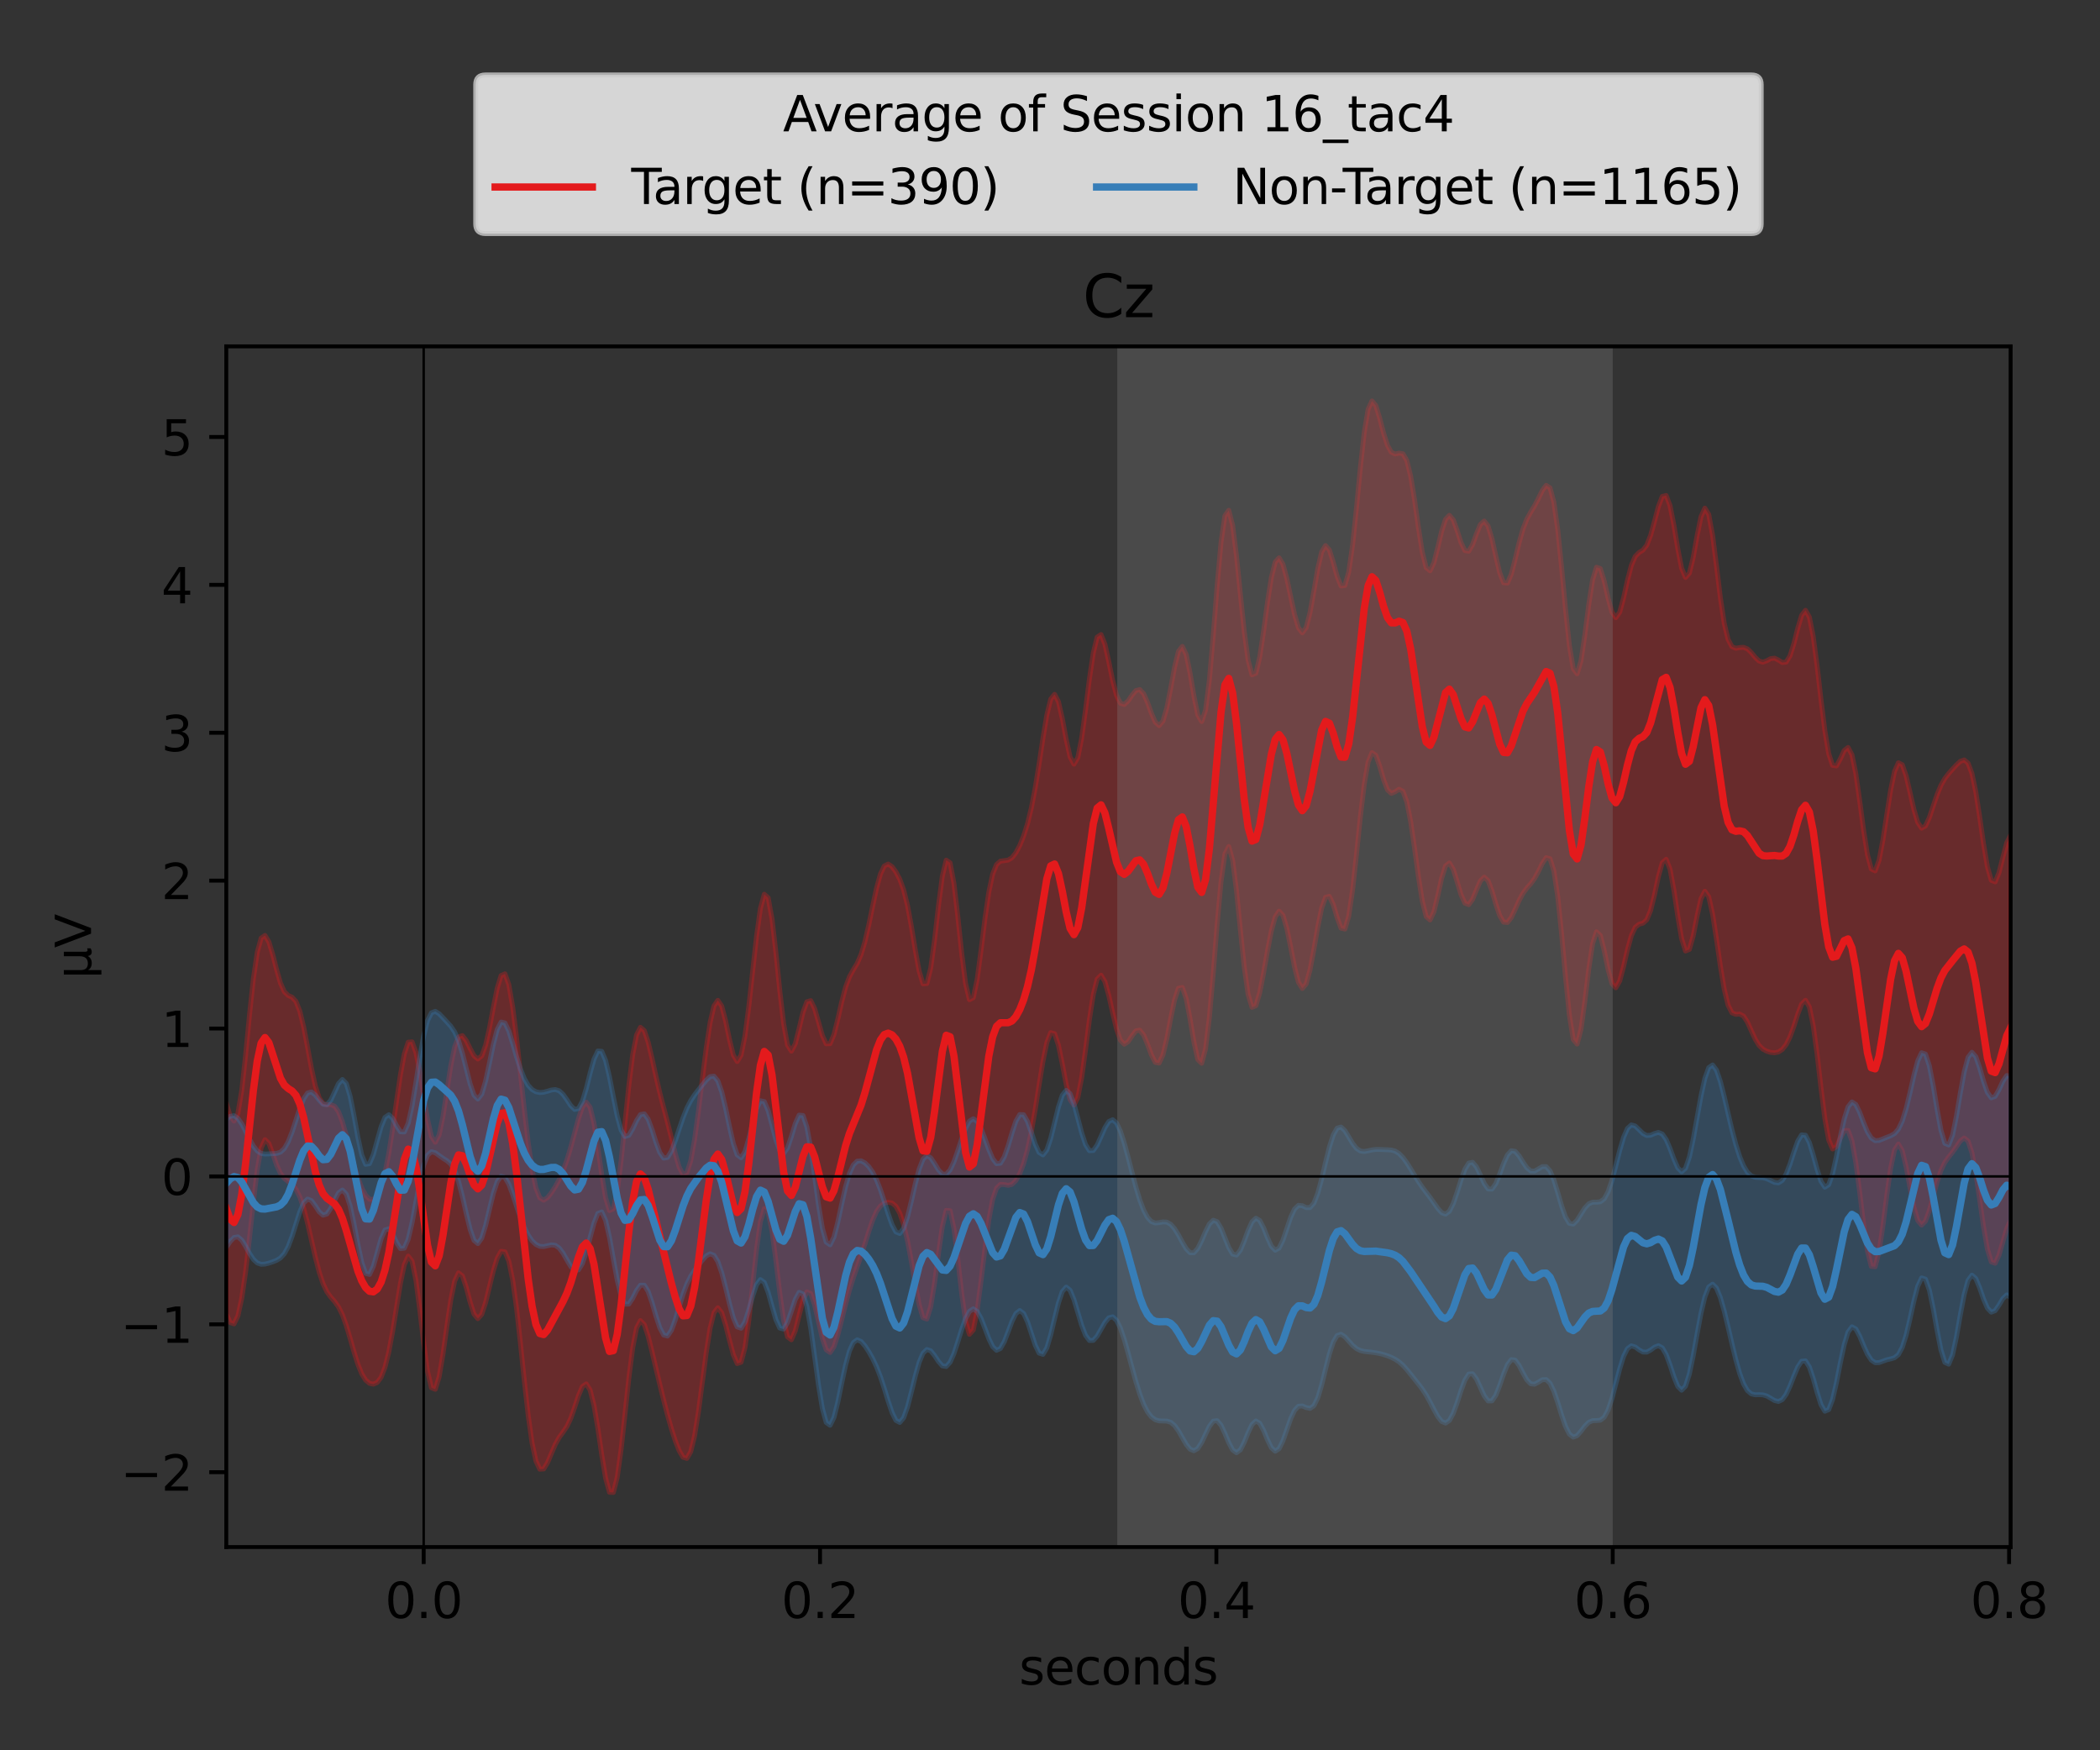 <?xml version="1.0" encoding="utf-8" standalone="no"?>
<!DOCTYPE svg PUBLIC "-//W3C//DTD SVG 1.1//EN"
  "http://www.w3.org/Graphics/SVG/1.1/DTD/svg11.dtd">
<svg xmlns:xlink="http://www.w3.org/1999/xlink" width="432pt" height="360pt" viewBox="0 0 432 360" xmlns="http://www.w3.org/2000/svg" version="1.1">
 <rect x="0" y="0" width="432" height="360" fill="#333333" stroke="none"/>
 <defs>
  <style type="text/css">*{stroke-linejoin: round; stroke-linecap: butt}</style>
 </defs>
 <g id="figure_1">
  <g id="patch_1">
   <path d="M 0 360 
L 432 360 
L 432 0 
L 0 0 
L 0 360 
z
" style="fill: none"/>
  </g>
  <g id="axes_1">
   <g id="patch_2">
    <path d="M 46.55 318.2 
L 413.615 318.2 
L 413.615 71.241 
L 46.55 71.241 
L 46.55 318.2 
z
" style="fill: none"/>
   </g>
   <g id="PolyCollection_1">
    <defs>
     <path id="mfa8a365c35" d="M 46.55 -133.133 
L 46.55 -89.748 
L 47.346 -87.984 
L 48.142 -87.7 
L 48.939 -89.342 
L 49.735 -92.961 
L 50.531 -98.432 
L 51.327 -105.339 
L 52.124 -112.762 
L 52.92 -119.377 
L 53.716 -123.884 
L 54.512 -125.595 
L 55.309 -124.825 
L 56.105 -122.681 
L 56.901 -120.382 
L 57.697 -118.662 
L 58.494 -117.62 
L 59.29 -116.969 
L 60.086 -116.339 
L 60.882 -115.387 
L 61.679 -113.817 
L 62.475 -111.465 
L 63.271 -108.398 
L 64.067 -104.912 
L 64.863 -101.43 
L 65.66 -98.355 
L 66.456 -95.957 
L 67.252 -94.297 
L 68.048 -93.195 
L 68.845 -92.292 
L 69.641 -91.185 
L 70.437 -89.575 
L 71.233 -87.369 
L 72.03 -84.707 
L 72.826 -81.917 
L 73.622 -79.391 
L 74.418 -77.432 
L 75.215 -76.148 
L 76.011 -75.472 
L 76.807 -75.303 
L 77.603 -75.656 
L 78.4 -76.72 
L 79.196 -78.763 
L 79.992 -81.957 
L 80.788 -86.228 
L 81.584 -91.17 
L 82.381 -96.048 
L 83.177 -99.881 
L 83.973 -101.645 
L 84.769 -100.596 
L 85.566 -96.642 
L 86.362 -90.539 
L 87.158 -83.747 
L 87.954 -77.961 
L 88.751 -74.568 
L 89.547 -74.245 
L 90.343 -76.842 
L 91.139 -81.553 
L 91.936 -87.215 
L 92.732 -92.57 
L 93.528 -96.489 
L 94.324 -98.208 
L 95.12 -97.586 
L 95.917 -95.2 
L 96.713 -92.166 
L 97.509 -89.718 
L 98.305 -88.775 
L 99.102 -89.665 
L 99.898 -92.096 
L 100.694 -95.353 
L 101.49 -98.618 
L 102.287 -101.209 
L 103.083 -102.633 
L 103.879 -102.523 
L 104.675 -100.59 
L 105.472 -96.676 
L 106.268 -90.877 
L 107.064 -83.688 
L 107.86 -76 
L 108.657 -68.874 
L 109.453 -63.207 
L 110.249 -59.497 
L 111.045 -57.808 
L 111.841 -57.864 
L 112.638 -59.156 
L 113.434 -61.043 
L 114.23 -62.896 
L 115.026 -64.337 
L 115.823 -65.428 
L 116.619 -66.594 
L 117.415 -68.268 
L 118.211 -70.522 
L 119.008 -72.945 
L 119.804 -74.807 
L 120.6 -75.361 
L 121.396 -74.104 
L 122.193 -70.925 
L 122.989 -66.198 
L 123.785 -60.795 
L 124.581 -55.975 
L 125.378 -53.065 
L 126.174 -53.025 
L 126.97 -56.114 
L 127.766 -61.822 
L 128.562 -69.064 
L 129.359 -76.481 
L 130.155 -82.747 
L 130.951 -86.855 
L 131.747 -88.377 
L 132.544 -87.557 
L 133.34 -85.135 
L 134.136 -81.947 
L 134.932 -78.568 
L 135.729 -75.231 
L 136.525 -71.998 
L 137.321 -68.933 
L 138.117 -66.131 
L 138.914 -63.664 
L 139.71 -61.629 
L 140.506 -60.267 
L 141.302 -60.029 
L 142.099 -61.421 
L 142.895 -64.707 
L 143.691 -69.69 
L 144.487 -75.704 
L 145.283 -81.764 
L 146.08 -86.814 
L 146.876 -90.02 
L 147.672 -91.017 
L 148.468 -89.98 
L 149.265 -87.489 
L 150.061 -84.328 
L 150.857 -81.364 
L 151.653 -79.543 
L 152.45 -79.809 
L 153.246 -82.791 
L 154.042 -88.402 
L 154.838 -95.68 
L 155.635 -103.019 
L 156.431 -108.696 
L 157.227 -111.414 
L 158.023 -110.648 
L 158.819 -106.719 
L 159.616 -100.675 
L 160.412 -94.035 
L 161.208 -88.401 
L 162.004 -85.024 
L 162.801 -84.433 
L 163.597 -86.275 
L 164.393 -89.461 
L 165.189 -92.558 
L 165.986 -94.29 
L 166.782 -93.95 
L 167.578 -91.628 
L 168.374 -88.138 
L 169.171 -84.683 
L 169.967 -82.372 
L 170.763 -81.815 
L 171.559 -82.999 
L 172.356 -85.456 
L 173.152 -88.55 
L 173.948 -91.726 
L 174.744 -94.635 
L 175.54 -97.172 
L 176.337 -99.454 
L 177.133 -101.722 
L 177.929 -104.155 
L 178.725 -106.688 
L 179.522 -109.017 
L 180.318 -110.812 
L 181.114 -111.946 
L 181.91 -112.525 
L 182.707 -112.72 
L 183.503 -112.564 
L 184.299 -111.895 
L 185.095 -110.471 
L 185.892 -108.11 
L 186.688 -104.756 
L 187.484 -100.539 
L 188.28 -95.9 
L 189.077 -91.676 
L 189.873 -88.959 
L 190.669 -88.696 
L 191.465 -91.244 
L 192.261 -96.143 
L 193.058 -102.19 
L 193.854 -107.722 
L 194.65 -111.05 
L 195.446 -110.976 
L 196.243 -107.287 
L 197.039 -100.962 
L 197.835 -93.906 
L 198.631 -88.245 
L 199.428 -85.561 
L 200.224 -86.44 
L 201.02 -90.471 
L 201.816 -96.526 
L 202.613 -103.169 
L 203.409 -109.053 
L 204.205 -113.282 
L 205.001 -115.609 
L 205.798 -116.397 
L 206.594 -116.354 
L 207.39 -116.195 
L 208.186 -116.402 
L 208.982 -117.185 
L 209.779 -118.591 
L 210.575 -120.665 
L 211.371 -123.515 
L 212.167 -127.248 
L 212.964 -131.81 
L 213.76 -136.85 
L 214.556 -141.714 
L 215.352 -145.563 
L 216.149 -147.61 
L 216.945 -147.392 
L 217.741 -144.998 
L 218.537 -141.131 
L 219.334 -136.959 
L 220.13 -133.787 
L 220.926 -132.696 
L 221.722 -134.251 
L 222.518 -138.33 
L 223.315 -144.114 
L 224.111 -150.287 
L 224.907 -155.458 
L 225.703 -158.624 
L 226.5 -159.424 
L 227.296 -158.093 
L 228.092 -155.249 
L 228.888 -151.707 
L 229.685 -148.368 
L 230.481 -146.054 
L 231.277 -145.223 
L 232.073 -145.742 
L 232.87 -146.946 
L 233.666 -147.966 
L 234.462 -148.114 
L 235.258 -147.13 
L 236.055 -145.237 
L 236.851 -143.069 
L 237.647 -141.496 
L 238.443 -141.343 
L 239.239 -143.036 
L 240.036 -146.367 
L 240.832 -150.522 
L 241.628 -154.356 
L 242.424 -156.745 
L 243.221 -156.896 
L 244.017 -154.6 
L 244.813 -150.416 
L 245.609 -145.658 
L 246.406 -142.081 
L 247.202 -141.305 
L 247.998 -144.247 
L 248.794 -150.811 
L 249.591 -159.929 
L 250.387 -169.866 
L 251.183 -178.616 
L 251.979 -184.355 
L 252.776 -185.894 
L 253.572 -183.048 
L 254.368 -176.735 
L 255.164 -168.723 
L 255.96 -161.065 
L 256.757 -155.457 
L 257.553 -152.808 
L 258.349 -153.142 
L 259.145 -155.821 
L 259.942 -159.904 
L 260.738 -164.424 
L 261.534 -168.511 
L 262.33 -171.419 
L 263.127 -172.588 
L 263.923 -171.744 
L 264.719 -169.045 
L 265.515 -165.142 
L 266.312 -161.071 
L 267.108 -157.962 
L 267.904 -156.687 
L 268.7 -157.616 
L 269.497 -160.541 
L 270.293 -164.775 
L 271.089 -169.343 
L 271.885 -173.198 
L 272.681 -175.454 
L 273.478 -175.641 
L 274.274 -173.939 
L 275.07 -171.27 
L 275.866 -169.099 
L 276.663 -168.905 
L 277.459 -171.569 
L 278.255 -177.016 
L 279.051 -184.294 
L 279.848 -191.983 
L 280.644 -198.662 
L 281.44 -203.249 
L 282.236 -205.203 
L 283.033 -204.652 
L 283.829 -202.385 
L 284.625 -199.624 
L 285.421 -197.555 
L 286.217 -196.802 
L 287.014 -197.147 
L 287.81 -197.671 
L 288.606 -197.243 
L 289.402 -195.06 
L 290.199 -190.974 
L 290.995 -185.512 
L 291.791 -179.68 
L 292.587 -174.662 
L 293.384 -171.494 
L 294.18 -170.778 
L 294.976 -172.458 
L 295.772 -175.753 
L 296.569 -179.352 
L 297.365 -181.892 
L 298.161 -182.507 
L 298.957 -181.174 
L 299.754 -178.635 
L 300.55 -175.991 
L 301.346 -174.236 
L 302.142 -173.924 
L 302.938 -175.03 
L 303.735 -176.971 
L 304.531 -178.804 
L 305.327 -179.592 
L 306.123 -178.844 
L 306.92 -176.746 
L 307.716 -174.05 
L 308.512 -171.684 
L 309.308 -170.341 
L 310.105 -170.267 
L 310.901 -171.295 
L 311.697 -172.977 
L 312.493 -174.77 
L 313.29 -176.255 
L 314.086 -177.326 
L 314.882 -178.214 
L 315.678 -179.29 
L 316.475 -180.754 
L 317.271 -182.404 
L 318.067 -183.593 
L 318.863 -183.378 
L 319.659 -180.845 
L 320.456 -175.531 
L 321.252 -167.815 
L 322.048 -159.041 
L 322.844 -151.194 
L 323.641 -146.211 
L 324.437 -145.254 
L 325.233 -148.28 
L 326.029 -154.069 
L 326.826 -160.639 
L 327.622 -165.899 
L 328.418 -168.347 
L 329.214 -167.595 
L 330.011 -164.463 
L 330.807 -160.584 
L 331.603 -157.672 
L 332.399 -156.833 
L 333.196 -158.232 
L 333.992 -161.198 
L 334.788 -164.637 
L 335.584 -167.518 
L 336.38 -169.255 
L 337.177 -169.903 
L 337.973 -170.112 
L 338.769 -170.819 
L 339.565 -172.755 
L 340.362 -175.975 
L 341.158 -179.692 
L 341.954 -182.552 
L 342.75 -183.263 
L 343.547 -181.24 
L 344.343 -176.913 
L 345.139 -171.581 
L 345.935 -166.923 
L 346.732 -164.4 
L 347.528 -164.72 
L 348.324 -167.546 
L 349.12 -171.595 
L 349.916 -175.136 
L 350.713 -176.689 
L 351.509 -175.563 
L 352.305 -171.986 
L 353.101 -166.855 
L 353.898 -161.341 
L 354.694 -156.55 
L 355.49 -153.257 
L 356.286 -151.676 
L 357.083 -151.364 
L 357.879 -151.425 
L 358.675 -151.005 
L 359.471 -149.772 
L 360.268 -148.008 
L 361.064 -146.276 
L 361.86 -144.989 
L 362.656 -144.21 
L 363.453 -143.779 
L 364.249 -143.539 
L 365.045 -143.462 
L 365.841 -143.622 
L 366.637 -144.137 
L 367.434 -145.134 
L 368.23 -146.725 
L 369.026 -148.904 
L 369.822 -151.381 
L 370.619 -153.478 
L 371.415 -154.263 
L 372.211 -152.9 
L 373.007 -149.051 
L 373.804 -143.131 
L 374.6 -136.263 
L 375.396 -129.945 
L 376.192 -125.522 
L 376.989 -123.672 
L 377.785 -124.149 
L 378.581 -125.886 
L 379.377 -127.435 
L 380.174 -127.496 
L 380.97 -125.322 
L 381.766 -120.875 
L 382.562 -114.799 
L 383.358 -108.268 
L 384.155 -102.729 
L 384.951 -99.519 
L 385.747 -99.449 
L 386.543 -102.505 
L 387.34 -107.845 
L 388.136 -114.079 
L 388.932 -119.697 
L 389.728 -123.466 
L 390.525 -124.688 
L 391.321 -123.328 
L 392.117 -119.987 
L 392.913 -115.724 
L 393.71 -111.73 
L 394.506 -108.983 
L 395.302 -108.014 
L 396.098 -108.836 
L 396.895 -111.042 
L 397.691 -113.963 
L 398.487 -116.881 
L 399.283 -119.257 
L 400.079 -120.905 
L 400.876 -122.025 
L 401.672 -123.015 
L 402.468 -124.151 
L 403.264 -125.31 
L 404.061 -125.941 
L 404.857 -125.308 
L 405.653 -122.89 
L 406.449 -118.679 
L 407.246 -113.259 
L 408.042 -107.662 
L 408.838 -103.074 
L 409.634 -100.449 
L 410.431 -100.162 
L 411.227 -101.856 
L 412.023 -104.607 
L 412.819 -107.308 
L 413.615 -109.058 
L 413.615 -188.217 
L 413.615 -188.217 
L 412.819 -186.655 
L 412.023 -183.687 
L 411.227 -180.532 
L 410.431 -178.611 
L 409.634 -178.93 
L 408.838 -181.731 
L 408.042 -186.463 
L 407.246 -192.015 
L 406.449 -197.143 
L 405.653 -200.927 
L 404.857 -203.037 
L 404.061 -203.695 
L 403.264 -203.406 
L 402.468 -202.671 
L 401.672 -201.809 
L 400.876 -200.913 
L 400.079 -199.872 
L 399.283 -198.476 
L 398.487 -196.569 
L 397.691 -194.227 
L 396.895 -191.854 
L 396.098 -190.112 
L 395.302 -189.661 
L 394.506 -190.854 
L 393.71 -193.532 
L 392.913 -197.043 
L 392.117 -200.432 
L 391.321 -202.714 
L 390.525 -203.121 
L 389.728 -201.312 
L 388.932 -197.497 
L 388.136 -192.429 
L 387.34 -187.219 
L 386.543 -183.042 
L 385.747 -180.866 
L 384.951 -181.258 
L 384.155 -184.258 
L 383.358 -189.317 
L 382.562 -195.335 
L 381.766 -200.908 
L 380.97 -204.766 
L 380.174 -206.262 
L 379.377 -205.636 
L 378.581 -203.908 
L 377.785 -202.468 
L 376.989 -202.576 
L 376.192 -204.983 
L 375.396 -209.731 
L 374.6 -216.153 
L 373.804 -223.061 
L 373.007 -229.084 
L 372.211 -233.079 
L 371.415 -234.473 
L 370.619 -233.43 
L 369.822 -230.76 
L 369.026 -227.619 
L 368.23 -225.098 
L 367.434 -223.82 
L 366.637 -223.733 
L 365.841 -224.239 
L 365.045 -224.628 
L 364.249 -224.528 
L 363.453 -224.095 
L 362.656 -223.803 
L 361.86 -224.042 
L 361.064 -224.813 
L 360.268 -225.78 
L 359.471 -226.537 
L 358.675 -226.864 
L 357.879 -226.811 
L 357.083 -226.671 
L 356.286 -226.985 
L 355.49 -228.483 
L 354.694 -231.823 
L 353.898 -237.132 
L 353.101 -243.657 
L 352.305 -249.896 
L 351.509 -254.197 
L 350.713 -255.487 
L 349.916 -253.709 
L 349.12 -249.813 
L 348.324 -245.383 
L 347.528 -242.105 
L 346.732 -241.224 
L 345.935 -243.123 
L 345.139 -247.174 
L 344.343 -251.992 
L 343.547 -256.011 
L 342.75 -258.093 
L 341.954 -257.886 
L 341.158 -255.819 
L 340.362 -252.818 
L 339.565 -249.921 
L 338.769 -247.876 
L 337.973 -246.847 
L 337.177 -246.358 
L 336.38 -245.55 
L 335.584 -243.679 
L 334.788 -240.613 
L 333.992 -237.02 
L 333.196 -234.091 
L 332.399 -232.947 
L 331.603 -234.062 
L 330.807 -236.987 
L 330.011 -240.501 
L 329.214 -243.057 
L 328.418 -243.332 
L 327.622 -240.726 
L 326.826 -235.639 
L 326.029 -229.447 
L 325.233 -224.091 
L 324.437 -221.409 
L 323.641 -222.475 
L 322.844 -227.262 
L 322.048 -234.732 
L 321.252 -243.233 
L 320.456 -251.007 
L 319.659 -256.688 
L 318.863 -259.66 
L 318.067 -260.172 
L 317.271 -259.107 
L 316.475 -257.482 
L 315.678 -255.964 
L 314.882 -254.651 
L 314.086 -253.203 
L 313.29 -251.17 
L 312.493 -248.352 
L 311.697 -245.025 
L 310.901 -241.942 
L 310.105 -240.075 
L 309.308 -240.146 
L 308.512 -242.213 
L 307.716 -245.594 
L 306.92 -249.16 
L 306.123 -251.805 
L 305.327 -252.83 
L 304.531 -252.131 
L 303.735 -250.211 
L 302.938 -248.024 
L 302.142 -246.633 
L 301.346 -246.757 
L 300.55 -248.412 
L 299.754 -250.885 
L 298.957 -253.079 
L 298.161 -254.008 
L 297.365 -253.183 
L 296.569 -250.742 
L 295.772 -247.403 
L 294.976 -244.281 
L 294.18 -242.593 
L 293.384 -243.243 
L 292.587 -246.429 
L 291.791 -251.498 
L 290.995 -257.169 
L 290.199 -262.07 
L 289.402 -265.284 
L 288.606 -266.668 
L 287.81 -266.799 
L 287.014 -266.612 
L 286.217 -266.98 
L 285.421 -268.411 
L 284.625 -270.912 
L 283.829 -273.96 
L 283.033 -276.572 
L 282.236 -277.533 
L 281.44 -275.816 
L 280.644 -271.058 
L 279.848 -263.847 
L 279.051 -255.58 
L 278.255 -247.958 
L 277.459 -242.382 
L 276.663 -239.571 
L 275.866 -239.485 
L 275.07 -241.452 
L 274.274 -244.355 
L 273.478 -246.866 
L 272.681 -247.791 
L 271.885 -246.477 
L 271.089 -243.075 
L 270.293 -238.494 
L 269.497 -234.039 
L 268.7 -230.915 
L 267.904 -229.834 
L 267.108 -230.88 
L 266.312 -233.613 
L 265.515 -237.283 
L 264.719 -241.021 
L 263.923 -243.947 
L 263.127 -245.263 
L 262.33 -244.394 
L 261.534 -241.199 
L 260.738 -236.124 
L 259.942 -230.203 
L 259.145 -224.858 
L 258.349 -221.516 
L 257.553 -221.195 
L 256.757 -224.21 
L 255.96 -230.113 
L 255.164 -237.784 
L 254.368 -245.646 
L 253.572 -251.934 
L 252.776 -255.042 
L 251.979 -253.916 
L 251.183 -248.437 
L 250.387 -239.618 
L 249.591 -229.426 
L 248.794 -220.21 
L 247.998 -213.938 
L 247.202 -211.586 
L 246.406 -212.946 
L 245.609 -216.839 
L 244.813 -221.562 
L 244.017 -225.391 
L 243.221 -227.042 
L 242.424 -226.03 
L 241.628 -222.789 
L 240.832 -218.464 
L 240.036 -214.414 
L 239.239 -211.689 
L 238.443 -210.754 
L 237.647 -211.488 
L 236.851 -213.343 
L 236.055 -215.547 
L 235.258 -217.329 
L 234.462 -218.169 
L 233.666 -217.959 
L 232.87 -216.999 
L 232.073 -215.84 
L 231.277 -215.101 
L 230.481 -215.355 
L 229.685 -216.997 
L 228.888 -220.043 
L 228.092 -223.921 
L 227.296 -227.501 
L 226.5 -229.487 
L 225.703 -228.958 
L 224.907 -225.725 
L 224.111 -220.373 
L 223.315 -214.058 
L 222.518 -208.205 
L 221.722 -204.163 
L 220.926 -202.83 
L 220.13 -204.325 
L 219.334 -207.901 
L 218.537 -212.189 
L 217.741 -215.675 
L 216.945 -217.186 
L 216.149 -216.207 
L 215.352 -212.95 
L 214.556 -208.187 
L 213.76 -202.91 
L 212.964 -197.969 
L 212.167 -193.834 
L 211.371 -190.586 
L 210.575 -188.07 
L 209.779 -186.106 
L 208.982 -184.608 
L 208.186 -183.597 
L 207.39 -183.096 
L 206.594 -182.982 
L 205.798 -182.882 
L 205.001 -182.191 
L 204.205 -180.22 
L 203.409 -176.484 
L 202.613 -171.013 
L 201.816 -164.575 
L 201.02 -158.607 
L 200.224 -154.785 
L 199.428 -154.38 
L 198.631 -157.702 
L 197.835 -163.951 
L 197.039 -171.482 
L 196.243 -178.289 
L 195.446 -182.545 
L 194.65 -183.082 
L 193.854 -179.787 
L 193.058 -173.708 
L 192.261 -166.733 
L 191.465 -160.906 
L 190.669 -157.706 
L 189.873 -157.643 
L 189.077 -160.299 
L 188.28 -164.649 
L 187.484 -169.475 
L 186.688 -173.758 
L 185.892 -176.974 
L 185.095 -179.16 
L 184.299 -180.669 
L 183.503 -181.752 
L 182.707 -182.287 
L 181.91 -181.884 
L 181.114 -180.221 
L 180.318 -177.331 
L 179.522 -173.64 
L 178.725 -169.779 
L 177.929 -166.336 
L 177.133 -163.679 
L 176.337 -161.854 
L 175.54 -160.532 
L 174.744 -159.103 
L 173.948 -156.972 
L 173.152 -153.939 
L 172.356 -150.401 
L 171.559 -147.225 
L 170.763 -145.341 
L 169.967 -145.3 
L 169.171 -147.019 
L 168.374 -149.799 
L 167.578 -152.558 
L 166.782 -154.19 
L 165.986 -153.952 
L 165.189 -151.796 
L 164.393 -148.464 
L 163.597 -145.299 
L 162.801 -143.794 
L 162.004 -145.065 
L 161.208 -149.431 
L 160.412 -156.254 
L 159.616 -164.069 
L 158.819 -170.998 
L 158.023 -175.336 
L 157.227 -176.071 
L 156.431 -173.166 
L 155.635 -167.452 
L 154.838 -160.26 
L 154.042 -153.004 
L 153.246 -146.925 
L 152.45 -142.967 
L 151.653 -141.666 
L 150.857 -142.988 
L 150.061 -146.206 
L 149.265 -150.034 
L 148.468 -153.069 
L 147.672 -154.251 
L 146.876 -153.1 
L 146.08 -149.676 
L 145.283 -144.438 
L 144.487 -138.108 
L 143.691 -131.561 
L 142.895 -125.695 
L 142.099 -121.275 
L 141.302 -118.803 
L 140.506 -118.442 
L 139.71 -119.951 
L 138.914 -122.716 
L 138.117 -125.971 
L 137.321 -129.161 
L 136.525 -132.177 
L 135.729 -135.262 
L 134.932 -138.661 
L 134.136 -142.284 
L 133.34 -145.639 
L 132.544 -148.016 
L 131.747 -148.701 
L 130.951 -147.139 
L 130.155 -143.072 
L 129.359 -136.736 
L 128.562 -128.995 
L 127.766 -121.227 
L 126.97 -114.955 
L 126.174 -111.371 
L 125.378 -111.004 
L 124.581 -113.638 
L 123.785 -118.401 
L 122.989 -123.99 
L 122.193 -128.987 
L 121.396 -132.261 
L 120.6 -133.301 
L 119.804 -132.303 
L 119.008 -129.945 
L 118.211 -127.005 
L 117.415 -124.061 
L 116.619 -121.416 
L 115.823 -119.182 
L 115.026 -117.372 
L 114.23 -115.914 
L 113.434 -114.687 
L 112.638 -113.678 
L 111.841 -113.15 
L 111.045 -113.627 
L 110.249 -115.649 
L 109.453 -119.49 
L 108.657 -125.027 
L 107.86 -131.812 
L 107.064 -139.214 
L 106.268 -146.506 
L 105.472 -152.871 
L 104.675 -157.481 
L 103.879 -159.707 
L 103.083 -159.352 
L 102.287 -156.774 
L 101.49 -152.815 
L 100.694 -148.565 
L 99.898 -145.026 
L 99.102 -142.835 
L 98.305 -142.178 
L 97.509 -142.847 
L 96.713 -144.34 
L 95.917 -145.973 
L 95.12 -146.998 
L 94.324 -146.723 
L 93.528 -144.669 
L 92.732 -140.791 
L 91.936 -135.669 
L 91.139 -130.468 
L 90.343 -126.572 
L 89.547 -125.05 
L 88.751 -126.256 
L 87.954 -129.765 
L 87.158 -134.597 
L 86.362 -139.555 
L 85.566 -143.535 
L 84.769 -145.718 
L 83.973 -145.643 
L 83.177 -143.267 
L 82.381 -138.989 
L 81.584 -133.581 
L 80.788 -127.949 
L 79.992 -122.866 
L 79.196 -118.793 
L 78.4 -115.881 
L 77.603 -114.082 
L 76.807 -113.278 
L 76.011 -113.349 
L 75.215 -114.179 
L 74.418 -115.674 
L 73.622 -117.77 
L 72.826 -120.396 
L 72.03 -123.404 
L 71.233 -126.501 
L 70.437 -129.276 
L 69.641 -131.332 
L 68.845 -132.468 
L 68.048 -132.799 
L 67.252 -132.766 
L 66.456 -133.02 
L 65.66 -134.195 
L 64.863 -136.653 
L 64.067 -140.3 
L 63.271 -144.593 
L 62.475 -148.748 
L 61.679 -152.028 
L 60.882 -154.031 
L 60.086 -154.886 
L 59.29 -155.25 
L 58.494 -156.016 
L 57.697 -157.8 
L 56.901 -160.565 
L 56.105 -163.679 
L 55.309 -166.278 
L 54.512 -167.596 
L 53.716 -167.036 
L 52.92 -164.133 
L 52.124 -158.719 
L 51.327 -151.27 
L 50.531 -143.038 
L 49.735 -135.758 
L 48.939 -130.995 
L 48.142 -129.403 
L 47.346 -130.491 
L 46.55 -133.133 
z
" style="stroke: #e41a1c; stroke-opacity: 0.3"/>
    </defs>
    <g clip-path="url(#pdd4020169a)">
     <use xlink:href="#mfa8a365c35" x="0" y="360" style="fill: #e41a1c; fill-opacity: 0.3; stroke: #e41a1c; stroke-opacity: 0.3"/>
    </g>
   </g>
   <g id="PolyCollection_2">
    <defs>
     <path id="m8ede619ef3" d="M 46.55 -129.775 
L 46.55 -103.485 
L 47.346 -104.636 
L 48.142 -105.464 
L 48.939 -105.602 
L 49.735 -104.929 
L 50.531 -103.651 
L 51.327 -102.195 
L 52.124 -100.98 
L 52.92 -100.235 
L 53.716 -99.956 
L 54.512 -99.999 
L 55.309 -100.201 
L 56.105 -100.461 
L 56.901 -100.779 
L 57.697 -101.268 
L 58.494 -102.137 
L 59.29 -103.596 
L 60.086 -105.704 
L 60.882 -108.242 
L 61.679 -110.729 
L 62.475 -112.581 
L 63.271 -113.376 
L 64.067 -113.055 
L 64.863 -111.972 
L 65.66 -110.756 
L 66.456 -110.062 
L 67.252 -110.302 
L 68.048 -111.468 
L 68.845 -113.141 
L 69.641 -114.64 
L 70.437 -115.241 
L 71.233 -114.403 
L 72.03 -111.961 
L 72.826 -108.242 
L 73.622 -104.02 
L 74.418 -100.319 
L 75.215 -98.091 
L 76.011 -97.869 
L 76.807 -99.542 
L 77.603 -102.358 
L 78.4 -105.197 
L 79.196 -107.012 
L 79.992 -107.267 
L 80.788 -106.144 
L 81.584 -104.435 
L 82.381 -103.184 
L 83.177 -103.272 
L 83.973 -105.105 
L 84.769 -108.498 
L 85.566 -112.771 
L 86.362 -117.003 
L 87.158 -120.365 
L 87.954 -122.394 
L 88.751 -123.107 
L 89.547 -122.904 
L 90.343 -122.324 
L 91.139 -121.757 
L 91.936 -121.265 
L 92.732 -120.572 
L 93.528 -119.257 
L 94.324 -117.03 
L 95.12 -113.937 
L 95.917 -110.404 
L 96.713 -107.13 
L 97.509 -104.876 
L 98.305 -104.219 
L 99.102 -105.34 
L 99.898 -107.935 
L 100.694 -111.297 
L 101.49 -114.552 
L 102.287 -116.953 
L 103.083 -118.066 
L 103.879 -117.819 
L 104.675 -116.435 
L 105.472 -114.309 
L 106.268 -111.884 
L 107.064 -109.544 
L 107.86 -107.536 
L 108.657 -105.953 
L 109.453 -104.794 
L 110.249 -104.032 
L 111.045 -103.649 
L 111.841 -103.604 
L 112.638 -103.775 
L 113.434 -103.949 
L 114.23 -103.864 
L 115.026 -103.314 
L 115.823 -102.251 
L 116.619 -100.853 
L 117.415 -99.506 
L 118.211 -98.69 
L 119.008 -98.82 
L 119.804 -100.105 
L 120.6 -102.46 
L 121.396 -105.471 
L 122.193 -108.416 
L 122.989 -110.42 
L 123.785 -110.723 
L 124.581 -108.989 
L 125.378 -105.492 
L 126.174 -101.043 
L 126.97 -96.702 
L 127.766 -93.419 
L 128.562 -91.761 
L 129.359 -91.768 
L 130.155 -92.972 
L 130.951 -94.559 
L 131.747 -95.66 
L 132.544 -95.656 
L 133.34 -94.366 
L 134.136 -92.064 
L 134.932 -89.341 
L 135.729 -86.909 
L 136.525 -85.401 
L 137.321 -85.206 
L 138.117 -86.358 
L 138.914 -88.536 
L 139.71 -91.196 
L 140.506 -93.777 
L 141.302 -95.908 
L 142.099 -97.506 
L 142.895 -98.727 
L 143.691 -99.796 
L 144.487 -100.816 
L 145.283 -101.682 
L 146.08 -102.117 
L 146.876 -101.803 
L 147.672 -100.516 
L 148.468 -98.229 
L 149.265 -95.172 
L 150.061 -91.841 
L 150.857 -88.916 
L 151.653 -87.085 
L 152.45 -86.801 
L 153.246 -88.103 
L 154.042 -90.568 
L 154.838 -93.42 
L 155.635 -95.754 
L 156.431 -96.813 
L 157.227 -96.23 
L 158.023 -94.175 
L 158.819 -91.31 
L 159.616 -88.569 
L 160.412 -86.836 
L 161.208 -86.636 
L 162.004 -87.969 
L 162.801 -90.302 
L 163.597 -92.719 
L 164.393 -94.184 
L 165.189 -93.842 
L 165.986 -91.3 
L 166.782 -86.764 
L 167.578 -81.002 
L 168.374 -75.134 
L 169.171 -70.314 
L 169.967 -67.422 
L 170.763 -66.851 
L 171.559 -68.453 
L 172.356 -71.624 
L 173.152 -75.507 
L 173.948 -79.232 
L 174.744 -82.127 
L 175.54 -83.856 
L 176.337 -84.426 
L 177.133 -84.09 
L 177.929 -83.186 
L 178.725 -81.975 
L 179.522 -80.554 
L 180.318 -78.871 
L 181.114 -76.827 
L 181.91 -74.414 
L 182.707 -71.828 
L 183.503 -69.472 
L 184.299 -67.857 
L 185.095 -67.427 
L 185.892 -68.386 
L 186.688 -70.615 
L 187.484 -73.676 
L 188.28 -76.94 
L 189.077 -79.763 
L 189.873 -81.664 
L 190.669 -82.435 
L 191.465 -82.164 
L 192.261 -81.18 
L 193.058 -79.969 
L 193.854 -79.067 
L 194.65 -78.93 
L 195.446 -79.793 
L 196.243 -81.596 
L 197.039 -84.011 
L 197.835 -86.565 
L 198.631 -88.782 
L 199.428 -90.275 
L 200.224 -90.797 
L 201.02 -90.27 
L 201.816 -88.82 
L 202.613 -86.789 
L 203.409 -84.674 
L 204.205 -83.02 
L 205.001 -82.269 
L 205.798 -82.638 
L 206.594 -84.038 
L 207.39 -86.088 
L 208.186 -88.216 
L 208.982 -89.826 
L 209.779 -90.446 
L 210.575 -89.853 
L 211.371 -88.138 
L 212.167 -85.731 
L 212.964 -83.322 
L 213.76 -81.688 
L 214.556 -81.433 
L 215.352 -82.773 
L 216.149 -85.447 
L 216.945 -88.809 
L 217.741 -92.033 
L 218.537 -94.355 
L 219.334 -95.262 
L 220.13 -94.62 
L 220.926 -92.694 
L 221.722 -90.055 
L 222.518 -87.398 
L 223.315 -85.347 
L 224.111 -84.287 
L 224.907 -84.303 
L 225.703 -85.198 
L 226.5 -86.581 
L 227.296 -87.98 
L 228.092 -88.949 
L 228.888 -89.158 
L 229.685 -88.443 
L 230.481 -86.827 
L 231.277 -84.482 
L 232.073 -81.678 
L 232.87 -78.705 
L 233.666 -75.829 
L 234.462 -73.267 
L 235.258 -71.17 
L 236.055 -69.61 
L 236.851 -68.573 
L 237.647 -67.989 
L 238.443 -67.753 
L 239.239 -67.725 
L 240.036 -67.706 
L 240.832 -67.462 
L 241.628 -66.804 
L 242.424 -65.695 
L 243.221 -64.3 
L 244.017 -62.932 
L 244.813 -61.938 
L 245.609 -61.604 
L 246.406 -62.077 
L 247.202 -63.306 
L 247.998 -64.993 
L 248.794 -66.639 
L 249.591 -67.701 
L 250.387 -67.796 
L 251.183 -66.858 
L 251.979 -65.169 
L 252.776 -63.263 
L 253.572 -61.766 
L 254.368 -61.2 
L 255.164 -61.789 
L 255.96 -63.349 
L 256.757 -65.328 
L 257.553 -66.996 
L 258.349 -67.731 
L 259.145 -67.266 
L 259.942 -65.787 
L 260.738 -63.864 
L 261.534 -62.228 
L 262.33 -61.513 
L 263.127 -62.026 
L 263.923 -63.654 
L 264.719 -65.925 
L 265.515 -68.197 
L 266.312 -69.905 
L 267.108 -70.757 
L 267.904 -70.821 
L 268.7 -70.484 
L 269.497 -70.316 
L 270.293 -70.874 
L 271.089 -72.495 
L 271.885 -75.139 
L 272.681 -78.376 
L 273.478 -81.533 
L 274.274 -83.966 
L 275.07 -85.308 
L 275.866 -85.566 
L 276.663 -85.043 
L 277.459 -84.157 
L 278.255 -83.274 
L 279.051 -82.611 
L 279.848 -82.219 
L 280.644 -82.033 
L 281.44 -81.943 
L 282.236 -81.863 
L 283.033 -81.749 
L 283.829 -81.594 
L 284.625 -81.391 
L 285.421 -81.134 
L 286.217 -80.815 
L 287.014 -80.413 
L 287.81 -79.885 
L 288.606 -79.183 
L 289.402 -78.307 
L 290.199 -77.324 
L 290.995 -76.325 
L 291.791 -75.337 
L 292.587 -74.286 
L 293.384 -73.061 
L 294.18 -71.624 
L 294.976 -70.08 
L 295.772 -68.656 
L 296.569 -67.636 
L 297.365 -67.297 
L 298.161 -67.835 
L 298.957 -69.293 
L 299.754 -71.482 
L 300.55 -73.96 
L 301.346 -76.119 
L 302.142 -77.385 
L 302.938 -77.439 
L 303.735 -76.363 
L 304.531 -74.625 
L 305.327 -72.904 
L 306.123 -71.846 
L 306.92 -71.864 
L 307.716 -73.022 
L 308.512 -75.035 
L 309.308 -77.35 
L 310.105 -79.306 
L 310.901 -80.351 
L 311.697 -80.246 
L 312.493 -79.166 
L 313.29 -77.613 
L 314.086 -76.199 
L 314.882 -75.381 
L 315.678 -75.292 
L 316.475 -75.718 
L 317.271 -76.206 
L 318.067 -76.254 
L 318.863 -75.499 
L 319.659 -73.848 
L 320.456 -71.51 
L 321.252 -68.922 
L 322.048 -66.613 
L 322.844 -65.031 
L 323.641 -64.415 
L 324.437 -64.712 
L 325.233 -65.612 
L 326.029 -66.662 
L 326.826 -67.452 
L 327.622 -67.797 
L 328.418 -67.816 
L 329.214 -67.893 
L 330.011 -68.499 
L 330.807 -69.976 
L 331.603 -72.367 
L 332.399 -75.372 
L 333.196 -78.448 
L 333.992 -81.003 
L 334.788 -82.617 
L 335.584 -83.187 
L 336.38 -82.95 
L 337.177 -82.365 
L 337.973 -81.909 
L 338.769 -81.89 
L 339.565 -82.32 
L 340.362 -82.916 
L 341.158 -83.216 
L 341.954 -82.779 
L 342.75 -81.401 
L 343.547 -79.242 
L 344.343 -76.817 
L 345.139 -74.854 
L 345.935 -74.058 
L 346.732 -74.886 
L 347.528 -77.393 
L 348.324 -81.205 
L 349.12 -85.631 
L 349.916 -89.871 
L 350.713 -93.237 
L 351.509 -95.287 
L 352.305 -95.869 
L 353.101 -95.067 
L 353.898 -93.121 
L 354.694 -90.343 
L 355.49 -87.063 
L 356.286 -83.612 
L 357.083 -80.32 
L 357.879 -77.491 
L 358.675 -75.35 
L 359.471 -73.981 
L 360.268 -73.309 
L 361.064 -73.119 
L 361.86 -73.137 
L 362.656 -73.106 
L 363.453 -72.866 
L 364.249 -72.417 
L 365.045 -71.94 
L 365.841 -71.739 
L 366.637 -72.11 
L 367.434 -73.195 
L 368.23 -74.908 
L 369.026 -76.939 
L 369.822 -78.819 
L 370.619 -80.02 
L 371.415 -80.092 
L 372.211 -78.843 
L 373.007 -76.478 
L 373.804 -73.608 
L 374.6 -71.088 
L 375.396 -69.733 
L 376.192 -70.064 
L 376.989 -72.153 
L 377.785 -75.608 
L 378.581 -79.665 
L 379.377 -83.404 
L 380.174 -86.025 
L 380.97 -87.096 
L 381.766 -86.663 
L 382.562 -85.171 
L 383.358 -83.247 
L 384.155 -81.481 
L 384.951 -80.263 
L 385.747 -79.723 
L 386.543 -79.737 
L 387.34 -80.026 
L 388.136 -80.315 
L 388.932 -80.499 
L 389.728 -80.733 
L 390.525 -81.387 
L 391.321 -82.864 
L 392.117 -85.369 
L 392.913 -88.731 
L 393.71 -92.373 
L 394.506 -95.459 
L 395.302 -97.153 
L 396.098 -96.907 
L 396.895 -94.649 
L 397.691 -90.836 
L 398.487 -86.361 
L 399.283 -82.332 
L 400.079 -79.79 
L 400.876 -79.416 
L 401.672 -81.326 
L 402.468 -85.023 
L 403.264 -89.541 
L 404.061 -93.739 
L 404.857 -96.644 
L 405.653 -97.728 
L 406.449 -97.033 
L 407.246 -95.111 
L 408.042 -92.806 
L 408.838 -90.951 
L 409.634 -90.11 
L 410.431 -90.419 
L 411.227 -91.567 
L 412.023 -92.911 
L 412.819 -93.663 
L 413.615 -93.14 
L 413.615 -138.624 
L 413.615 -138.624 
L 412.819 -138.778 
L 412.023 -137.621 
L 411.227 -135.895 
L 410.431 -134.504 
L 409.634 -134.2 
L 408.838 -135.31 
L 408.042 -137.608 
L 407.246 -140.382 
L 406.449 -142.67 
L 405.653 -143.57 
L 404.857 -142.529 
L 404.061 -139.541 
L 403.264 -135.178 
L 402.468 -130.453 
L 401.672 -126.552 
L 400.876 -124.494 
L 400.079 -124.845 
L 399.283 -127.536 
L 398.487 -131.864 
L 397.691 -136.693 
L 396.895 -140.79 
L 396.098 -143.192 
L 395.302 -143.472 
L 394.506 -141.796 
L 393.71 -138.788 
L 392.913 -135.265 
L 392.117 -131.978 
L 391.321 -129.42 
L 390.525 -127.752 
L 389.728 -126.841 
L 388.932 -126.387 
L 388.136 -126.08 
L 387.34 -125.748 
L 386.543 -125.437 
L 385.747 -125.391 
L 384.951 -125.92 
L 384.155 -127.204 
L 383.358 -129.124 
L 382.562 -131.225 
L 381.766 -132.847 
L 380.97 -133.355 
L 380.174 -132.358 
L 379.377 -129.845 
L 378.581 -126.206 
L 377.785 -122.164 
L 376.989 -118.606 
L 376.192 -116.334 
L 375.396 -115.815 
L 374.6 -117.027 
L 373.804 -119.49 
L 373.007 -122.428 
L 372.211 -124.998 
L 371.415 -126.506 
L 370.619 -126.581 
L 369.822 -125.279 
L 369.026 -123.054 
L 368.23 -120.586 
L 367.434 -118.511 
L 366.637 -117.203 
L 365.841 -116.706 
L 365.045 -116.806 
L 364.249 -117.187 
L 363.453 -117.559 
L 362.656 -117.764 
L 361.86 -117.811 
L 361.064 -117.859 
L 360.268 -118.146 
L 359.471 -118.88 
L 358.675 -120.189 
L 357.879 -122.109 
L 357.083 -124.617 
L 356.286 -127.635 
L 355.49 -131.006 
L 354.694 -134.456 
L 353.898 -137.585 
L 353.101 -139.909 
L 352.305 -140.959 
L 351.509 -140.406 
L 350.713 -138.188 
L 349.916 -134.579 
L 349.12 -130.164 
L 348.324 -125.717 
L 347.528 -122.024 
L 346.732 -119.691 
L 345.935 -118.992 
L 345.139 -119.798 
L 344.343 -121.623 
L 343.547 -123.784 
L 342.75 -125.634 
L 341.954 -126.759 
L 341.158 -127.085 
L 340.362 -126.859 
L 339.565 -126.51 
L 338.769 -126.447 
L 337.973 -126.868 
L 337.177 -127.653 
L 336.38 -128.409 
L 335.584 -128.626 
L 334.788 -127.894 
L 333.992 -126.074 
L 333.196 -123.359 
L 332.399 -120.215 
L 331.603 -117.22 
L 330.807 -114.87 
L 330.011 -113.422 
L 329.214 -112.818 
L 328.418 -112.737 
L 327.622 -112.731 
L 326.826 -112.4 
L 326.029 -111.555 
L 325.233 -110.3 
L 324.437 -109.017 
L 323.641 -108.226 
L 322.844 -108.383 
L 322.048 -109.684 
L 321.252 -111.959 
L 320.456 -114.711 
L 319.659 -117.298 
L 318.863 -119.166 
L 318.067 -120.049 
L 317.271 -120.051 
L 316.475 -119.57 
L 315.678 -119.13 
L 314.882 -119.158 
L 314.086 -119.823 
L 313.29 -120.988 
L 312.493 -122.27 
L 311.697 -123.187 
L 310.901 -123.319 
L 310.105 -122.459 
L 309.308 -120.715 
L 308.512 -118.529 
L 307.716 -116.554 
L 306.92 -115.417 
L 306.123 -115.458 
L 305.327 -116.589 
L 304.531 -118.325 
L 303.735 -119.984 
L 302.938 -120.933 
L 302.142 -120.784 
L 301.346 -119.483 
L 300.55 -117.307 
L 299.754 -114.767 
L 298.957 -112.458 
L 298.161 -110.878 
L 297.365 -110.272 
L 296.569 -110.572 
L 295.772 -111.47 
L 294.976 -112.599 
L 294.18 -113.711 
L 293.384 -114.756 
L 292.587 -115.816 
L 291.791 -116.98 
L 290.995 -118.257 
L 290.199 -119.578 
L 289.402 -120.837 
L 288.606 -121.922 
L 287.81 -122.737 
L 287.014 -123.235 
L 286.217 -123.457 
L 285.421 -123.52 
L 284.625 -123.546 
L 283.829 -123.581 
L 283.033 -123.582 
L 282.236 -123.486 
L 281.44 -123.303 
L 280.644 -123.16 
L 279.848 -123.263 
L 279.051 -123.798 
L 278.255 -124.819 
L 277.459 -126.161 
L 276.663 -127.446 
L 275.866 -128.188 
L 275.07 -127.964 
L 274.274 -126.572 
L 273.478 -124.1 
L 272.681 -120.908 
L 271.885 -117.537 
L 271.089 -114.587 
L 270.293 -112.548 
L 269.497 -111.625 
L 268.7 -111.625 
L 267.904 -112.005 
L 267.108 -112.083 
L 266.312 -111.336 
L 265.515 -109.632 
L 264.719 -107.289 
L 263.923 -104.944 
L 263.127 -103.301 
L 262.33 -102.85 
L 261.534 -103.679 
L 260.738 -105.434 
L 259.942 -107.446 
L 259.145 -108.967 
L 258.349 -109.441 
L 257.553 -108.683 
L 256.757 -106.933 
L 255.96 -104.758 
L 255.164 -102.862 
L 254.368 -101.858 
L 253.572 -102.069 
L 252.776 -103.409 
L 251.979 -105.408 
L 251.183 -107.39 
L 250.387 -108.721 
L 249.591 -109.023 
L 248.794 -108.258 
L 247.998 -106.704 
L 247.202 -104.847 
L 246.406 -103.24 
L 245.609 -102.335 
L 244.813 -102.343 
L 244.017 -103.175 
L 243.221 -104.519 
L 242.424 -105.992 
L 241.628 -107.28 
L 240.832 -108.184 
L 240.036 -108.632 
L 239.239 -108.682 
L 238.443 -108.528 
L 237.647 -108.455 
L 236.851 -108.75 
L 236.055 -109.612 
L 235.258 -111.115 
L 234.462 -113.231 
L 233.666 -115.865 
L 232.87 -118.853 
L 232.073 -121.962 
L 231.277 -124.9 
L 230.481 -127.348 
L 229.685 -129.016 
L 228.888 -129.694 
L 228.092 -129.323 
L 227.296 -128.052 
L 226.5 -126.258 
L 225.703 -124.494 
L 224.907 -123.358 
L 224.111 -123.324 
L 223.315 -124.588 
L 222.518 -126.988 
L 221.722 -130.018 
L 220.926 -132.958 
L 220.13 -135.054 
L 219.334 -135.728 
L 218.537 -134.752 
L 217.741 -132.338 
L 216.945 -129.1 
L 216.149 -125.88 
L 215.352 -123.485 
L 214.556 -122.46 
L 213.76 -122.952 
L 212.964 -124.695 
L 212.167 -127.086 
L 211.371 -129.346 
L 210.575 -130.73 
L 209.779 -130.759 
L 208.982 -129.388 
L 208.186 -127.014 
L 207.39 -124.325 
L 206.594 -122.051 
L 205.798 -120.744 
L 205.001 -120.652 
L 204.205 -121.705 
L 203.409 -123.578 
L 202.613 -125.8 
L 201.816 -127.867 
L 201.02 -129.337 
L 200.224 -129.894 
L 199.428 -129.4 
L 198.631 -127.929 
L 197.835 -125.764 
L 197.039 -123.324 
L 196.243 -121.06 
L 195.446 -119.357 
L 194.65 -118.477 
L 193.854 -118.521 
L 193.058 -119.374 
L 192.261 -120.676 
L 191.465 -121.857 
L 190.669 -122.303 
L 189.873 -121.566 
L 189.077 -119.532 
L 188.28 -116.476 
L 187.484 -112.971 
L 186.688 -109.721 
L 185.892 -107.362 
L 185.095 -106.3 
L 184.299 -106.62 
L 183.503 -108.113 
L 182.707 -110.366 
L 181.91 -112.903 
L 181.114 -115.315 
L 180.318 -117.345 
L 179.522 -118.907 
L 178.725 -120.043 
L 177.929 -120.822 
L 177.133 -121.243 
L 176.337 -121.175 
L 175.54 -120.387 
L 174.744 -118.655 
L 173.948 -115.914 
L 173.152 -112.392 
L 172.356 -108.664 
L 171.559 -105.562 
L 170.763 -103.964 
L 169.967 -104.518 
L 169.171 -107.403 
L 168.374 -112.226 
L 167.578 -118.084 
L 166.782 -123.796 
L 165.986 -128.218 
L 165.189 -130.566 
L 164.393 -130.642 
L 163.597 -128.888 
L 162.801 -126.252 
L 162.004 -123.884 
L 161.208 -122.763 
L 160.412 -123.371 
L 159.616 -125.557 
L 158.819 -128.616 
L 158.023 -131.556 
L 157.227 -133.421 
L 156.431 -133.598 
L 155.635 -132.001 
L 154.838 -129.105 
L 154.042 -125.798 
L 153.246 -123.106 
L 152.45 -121.863 
L 151.653 -122.469 
L 150.857 -124.802 
L 150.061 -128.291 
L 149.265 -132.111 
L 148.468 -135.432 
L 147.672 -137.672 
L 146.876 -138.643 
L 146.08 -138.552 
L 145.283 -137.821 
L 144.487 -136.853 
L 143.691 -135.86 
L 142.895 -134.835 
L 142.099 -133.631 
L 141.302 -132.082 
L 140.506 -130.106 
L 139.71 -127.777 
L 138.914 -125.35 
L 138.117 -123.242 
L 137.321 -121.932 
L 136.525 -121.802 
L 135.729 -122.955 
L 134.932 -125.112 
L 134.136 -127.645 
L 133.34 -129.785 
L 132.544 -130.903 
L 131.747 -130.746 
L 130.951 -129.521 
L 130.155 -127.827 
L 129.359 -126.475 
L 128.562 -126.234 
L 127.766 -127.573 
L 126.97 -130.473 
L 126.174 -134.407 
L 125.378 -138.513 
L 124.581 -141.874 
L 123.785 -143.764 
L 122.989 -143.824 
L 122.193 -142.149 
L 121.396 -139.29 
L 120.6 -136.102 
L 119.804 -133.471 
L 119.008 -131.998 
L 118.211 -131.81 
L 117.415 -132.592 
L 116.619 -133.801 
L 115.823 -134.925 
L 115.026 -135.648 
L 114.23 -135.903 
L 113.434 -135.809 
L 112.638 -135.564 
L 111.841 -135.351 
L 111.045 -135.285 
L 110.249 -135.443 
L 109.453 -135.903 
L 108.657 -136.769 
L 107.86 -138.154 
L 107.064 -140.125 
L 106.268 -142.627 
L 105.472 -145.396 
L 104.675 -147.934 
L 103.879 -149.591 
L 103.083 -149.785 
L 102.287 -148.256 
L 101.49 -145.229 
L 100.694 -141.385 
L 99.898 -137.662 
L 99.102 -134.974 
L 98.305 -133.95 
L 97.509 -134.761 
L 96.713 -137.08 
L 95.917 -140.212 
L 95.12 -143.363 
L 94.324 -145.94 
L 93.528 -147.739 
L 92.732 -148.919 
L 91.936 -149.808 
L 91.139 -150.661 
L 90.343 -151.483 
L 89.547 -151.987 
L 88.751 -151.682 
L 87.954 -150.084 
L 87.158 -146.958 
L 86.362 -142.507 
L 85.566 -137.39 
L 84.769 -132.561 
L 83.973 -128.962 
L 83.177 -127.18 
L 82.381 -127.212 
L 81.584 -128.454 
L 80.788 -129.944 
L 79.992 -130.721 
L 79.196 -130.179 
L 78.4 -128.252 
L 77.603 -125.418 
L 76.807 -122.551 
L 76.011 -120.655 
L 75.215 -120.524 
L 74.418 -122.451 
L 73.622 -126.077 
L 72.826 -130.487 
L 72.03 -134.515 
L 71.233 -137.166 
L 70.437 -137.972 
L 69.641 -137.137 
L 68.845 -135.405 
L 68.048 -133.716 
L 67.252 -132.792 
L 66.456 -132.878 
L 65.66 -133.725 
L 64.863 -134.772 
L 64.067 -135.407 
L 63.271 -135.196 
L 62.475 -134.013 
L 61.679 -132.027 
L 60.882 -129.607 
L 60.086 -127.189 
L 59.29 -125.163 
L 58.494 -123.765 
L 57.697 -123.022 
L 56.901 -122.761 
L 56.105 -122.712 
L 55.309 -122.673 
L 54.512 -122.631 
L 53.716 -122.759 
L 52.92 -123.275 
L 52.124 -124.283 
L 51.327 -125.704 
L 50.531 -127.315 
L 49.735 -128.833 
L 48.939 -129.977 
L 48.142 -130.522 
L 47.346 -130.394 
L 46.55 -129.775 
z
" style="stroke: #377eb8; stroke-opacity: 0.3"/>
    </defs>
    <g clip-path="url(#pdd4020169a)">
     <use xlink:href="#m8ede619ef3" x="0" y="360" style="fill: #377eb8; fill-opacity: 0.3; stroke: #377eb8; stroke-opacity: 0.3"/>
    </g>
   </g>
   <g id="patch_3">
    <path d="M 229.844 318.2 
L 229.844 71.241 
L 331.762 71.241 
L 331.762 318.2 
z
" clip-path="url(#pdd4020169a)" style="fill: #808080; opacity: 0.3"/>
   </g>
   <g id="matplotlib.axis_1">
    <g id="xtick_1">
     <g id="line2d_1">
      <defs>
       <path id="m6d69b264a3" d="M 0 0 
L 0 3.5 
" style="stroke: #000000; stroke-width: 0.8"/>
      </defs>
      <g>
       <use xlink:href="#m6d69b264a3" x="87.158" y="318.2" style="stroke: #000000; stroke-width: 0.8"/>
      </g>
     </g>
     <g id="text_1">
      <!-- 0.0 -->
      <g transform="translate(79.207 332.798)scale(0.1 -0.1)">
       <defs>
        <path id="DejaVuSans-30" d="M 2034 4250 
Q 1547 4250 1301 3770 
Q 1056 3291 1056 2328 
Q 1056 1369 1301 889 
Q 1547 409 2034 409 
Q 2525 409 2770 889 
Q 3016 1369 3016 2328 
Q 3016 3291 2770 3770 
Q 2525 4250 2034 4250 
z
M 2034 4750 
Q 2819 4750 3233 4129 
Q 3647 3509 3647 2328 
Q 3647 1150 3233 529 
Q 2819 -91 2034 -91 
Q 1250 -91 836 529 
Q 422 1150 422 2328 
Q 422 3509 836 4129 
Q 1250 4750 2034 4750 
z
" transform="scale(0.016)"/>
        <path id="DejaVuSans-2e" d="M 684 794 
L 1344 794 
L 1344 0 
L 684 0 
L 684 794 
z
" transform="scale(0.016)"/>
       </defs>
       <use xlink:href="#DejaVuSans-30"/>
       <use xlink:href="#DejaVuSans-2e" x="63.623"/>
       <use xlink:href="#DejaVuSans-30" x="95.41"/>
      </g>
     </g>
    </g>
    <g id="xtick_2">
     <g id="line2d_2">
      <g>
       <use xlink:href="#m6d69b264a3" x="168.693" y="318.2" style="stroke: #000000; stroke-width: 0.8"/>
      </g>
     </g>
     <g id="text_2">
      <!-- 0.2 -->
      <g transform="translate(160.741 332.798)scale(0.1 -0.1)">
       <defs>
        <path id="DejaVuSans-32" d="M 1228 531 
L 3431 531 
L 3431 0 
L 469 0 
L 469 531 
Q 828 903 1448 1529 
Q 2069 2156 2228 2338 
Q 2531 2678 2651 2914 
Q 2772 3150 2772 3378 
Q 2772 3750 2511 3984 
Q 2250 4219 1831 4219 
Q 1534 4219 1204 4116 
Q 875 4013 500 3803 
L 500 4441 
Q 881 4594 1212 4672 
Q 1544 4750 1819 4750 
Q 2544 4750 2975 4387 
Q 3406 4025 3406 3419 
Q 3406 3131 3298 2873 
Q 3191 2616 2906 2266 
Q 2828 2175 2409 1742 
Q 1991 1309 1228 531 
z
" transform="scale(0.016)"/>
       </defs>
       <use xlink:href="#DejaVuSans-30"/>
       <use xlink:href="#DejaVuSans-2e" x="63.623"/>
       <use xlink:href="#DejaVuSans-32" x="95.41"/>
      </g>
     </g>
    </g>
    <g id="xtick_3">
     <g id="line2d_3">
      <g>
       <use xlink:href="#m6d69b264a3" x="250.228" y="318.2" style="stroke: #000000; stroke-width: 0.8"/>
      </g>
     </g>
     <g id="text_3">
      <!-- 0.4 -->
      <g transform="translate(242.276 332.798)scale(0.1 -0.1)">
       <defs>
        <path id="DejaVuSans-34" d="M 2419 4116 
L 825 1625 
L 2419 1625 
L 2419 4116 
z
M 2253 4666 
L 3047 4666 
L 3047 1625 
L 3713 1625 
L 3713 1100 
L 3047 1100 
L 3047 0 
L 2419 0 
L 2419 1100 
L 313 1100 
L 313 1709 
L 2253 4666 
z
" transform="scale(0.016)"/>
       </defs>
       <use xlink:href="#DejaVuSans-30"/>
       <use xlink:href="#DejaVuSans-2e" x="63.623"/>
       <use xlink:href="#DejaVuSans-34" x="95.41"/>
      </g>
     </g>
    </g>
    <g id="xtick_4">
     <g id="line2d_4">
      <g>
       <use xlink:href="#m6d69b264a3" x="331.762" y="318.2" style="stroke: #000000; stroke-width: 0.8"/>
      </g>
     </g>
     <g id="text_4">
      <!-- 0.6 -->
      <g transform="translate(323.811 332.798)scale(0.1 -0.1)">
       <defs>
        <path id="DejaVuSans-36" d="M 2113 2584 
Q 1688 2584 1439 2293 
Q 1191 2003 1191 1497 
Q 1191 994 1439 701 
Q 1688 409 2113 409 
Q 2538 409 2786 701 
Q 3034 994 3034 1497 
Q 3034 2003 2786 2293 
Q 2538 2584 2113 2584 
z
M 3366 4563 
L 3366 3988 
Q 3128 4100 2886 4159 
Q 2644 4219 2406 4219 
Q 1781 4219 1451 3797 
Q 1122 3375 1075 2522 
Q 1259 2794 1537 2939 
Q 1816 3084 2150 3084 
Q 2853 3084 3261 2657 
Q 3669 2231 3669 1497 
Q 3669 778 3244 343 
Q 2819 -91 2113 -91 
Q 1303 -91 875 529 
Q 447 1150 447 2328 
Q 447 3434 972 4092 
Q 1497 4750 2381 4750 
Q 2619 4750 2861 4703 
Q 3103 4656 3366 4563 
z
" transform="scale(0.016)"/>
       </defs>
       <use xlink:href="#DejaVuSans-30"/>
       <use xlink:href="#DejaVuSans-2e" x="63.623"/>
       <use xlink:href="#DejaVuSans-36" x="95.41"/>
      </g>
     </g>
    </g>
    <g id="xtick_5">
     <g id="line2d_5">
      <g>
       <use xlink:href="#m6d69b264a3" x="413.297" y="318.2" style="stroke: #000000; stroke-width: 0.8"/>
      </g>
     </g>
     <g id="text_5">
      <!-- 0.8 -->
      <g transform="translate(405.345 332.798)scale(0.1 -0.1)">
       <defs>
        <path id="DejaVuSans-38" d="M 2034 2216 
Q 1584 2216 1326 1975 
Q 1069 1734 1069 1313 
Q 1069 891 1326 650 
Q 1584 409 2034 409 
Q 2484 409 2743 651 
Q 3003 894 3003 1313 
Q 3003 1734 2745 1975 
Q 2488 2216 2034 2216 
z
M 1403 2484 
Q 997 2584 770 2862 
Q 544 3141 544 3541 
Q 544 4100 942 4425 
Q 1341 4750 2034 4750 
Q 2731 4750 3128 4425 
Q 3525 4100 3525 3541 
Q 3525 3141 3298 2862 
Q 3072 2584 2669 2484 
Q 3125 2378 3379 2068 
Q 3634 1759 3634 1313 
Q 3634 634 3220 271 
Q 2806 -91 2034 -91 
Q 1263 -91 848 271 
Q 434 634 434 1313 
Q 434 1759 690 2068 
Q 947 2378 1403 2484 
z
M 1172 3481 
Q 1172 3119 1398 2916 
Q 1625 2713 2034 2713 
Q 2441 2713 2670 2916 
Q 2900 3119 2900 3481 
Q 2900 3844 2670 4047 
Q 2441 4250 2034 4250 
Q 1625 4250 1398 4047 
Q 1172 3844 1172 3481 
z
" transform="scale(0.016)"/>
       </defs>
       <use xlink:href="#DejaVuSans-30"/>
       <use xlink:href="#DejaVuSans-2e" x="63.623"/>
       <use xlink:href="#DejaVuSans-38" x="95.41"/>
      </g>
     </g>
    </g>
    <g id="text_6">
     <!-- seconds -->
     <g transform="translate(209.645 346.477)scale(0.1 -0.1)">
      <defs>
       <path id="DejaVuSans-73" d="M 2834 3397 
L 2834 2853 
Q 2591 2978 2328 3040 
Q 2066 3103 1784 3103 
Q 1356 3103 1142 2972 
Q 928 2841 928 2578 
Q 928 2378 1081 2264 
Q 1234 2150 1697 2047 
L 1894 2003 
Q 2506 1872 2764 1633 
Q 3022 1394 3022 966 
Q 3022 478 2636 193 
Q 2250 -91 1575 -91 
Q 1294 -91 989 -36 
Q 684 19 347 128 
L 347 722 
Q 666 556 975 473 
Q 1284 391 1588 391 
Q 1994 391 2212 530 
Q 2431 669 2431 922 
Q 2431 1156 2273 1281 
Q 2116 1406 1581 1522 
L 1381 1569 
Q 847 1681 609 1914 
Q 372 2147 372 2553 
Q 372 3047 722 3315 
Q 1072 3584 1716 3584 
Q 2034 3584 2315 3537 
Q 2597 3491 2834 3397 
z
" transform="scale(0.016)"/>
       <path id="DejaVuSans-65" d="M 3597 1894 
L 3597 1613 
L 953 1613 
Q 991 1019 1311 708 
Q 1631 397 2203 397 
Q 2534 397 2845 478 
Q 3156 559 3463 722 
L 3463 178 
Q 3153 47 2828 -22 
Q 2503 -91 2169 -91 
Q 1331 -91 842 396 
Q 353 884 353 1716 
Q 353 2575 817 3079 
Q 1281 3584 2069 3584 
Q 2775 3584 3186 3129 
Q 3597 2675 3597 1894 
z
M 3022 2063 
Q 3016 2534 2758 2815 
Q 2500 3097 2075 3097 
Q 1594 3097 1305 2825 
Q 1016 2553 972 2059 
L 3022 2063 
z
" transform="scale(0.016)"/>
       <path id="DejaVuSans-63" d="M 3122 3366 
L 3122 2828 
Q 2878 2963 2633 3030 
Q 2388 3097 2138 3097 
Q 1578 3097 1268 2742 
Q 959 2388 959 1747 
Q 959 1106 1268 751 
Q 1578 397 2138 397 
Q 2388 397 2633 464 
Q 2878 531 3122 666 
L 3122 134 
Q 2881 22 2623 -34 
Q 2366 -91 2075 -91 
Q 1284 -91 818 406 
Q 353 903 353 1747 
Q 353 2603 823 3093 
Q 1294 3584 2113 3584 
Q 2378 3584 2631 3529 
Q 2884 3475 3122 3366 
z
" transform="scale(0.016)"/>
       <path id="DejaVuSans-6f" d="M 1959 3097 
Q 1497 3097 1228 2736 
Q 959 2375 959 1747 
Q 959 1119 1226 758 
Q 1494 397 1959 397 
Q 2419 397 2687 759 
Q 2956 1122 2956 1747 
Q 2956 2369 2687 2733 
Q 2419 3097 1959 3097 
z
M 1959 3584 
Q 2709 3584 3137 3096 
Q 3566 2609 3566 1747 
Q 3566 888 3137 398 
Q 2709 -91 1959 -91 
Q 1206 -91 779 398 
Q 353 888 353 1747 
Q 353 2609 779 3096 
Q 1206 3584 1959 3584 
z
" transform="scale(0.016)"/>
       <path id="DejaVuSans-6e" d="M 3513 2113 
L 3513 0 
L 2938 0 
L 2938 2094 
Q 2938 2591 2744 2837 
Q 2550 3084 2163 3084 
Q 1697 3084 1428 2787 
Q 1159 2491 1159 1978 
L 1159 0 
L 581 0 
L 581 3500 
L 1159 3500 
L 1159 2956 
Q 1366 3272 1645 3428 
Q 1925 3584 2291 3584 
Q 2894 3584 3203 3211 
Q 3513 2838 3513 2113 
z
" transform="scale(0.016)"/>
       <path id="DejaVuSans-64" d="M 2906 2969 
L 2906 4863 
L 3481 4863 
L 3481 0 
L 2906 0 
L 2906 525 
Q 2725 213 2448 61 
Q 2172 -91 1784 -91 
Q 1150 -91 751 415 
Q 353 922 353 1747 
Q 353 2572 751 3078 
Q 1150 3584 1784 3584 
Q 2172 3584 2448 3432 
Q 2725 3281 2906 2969 
z
M 947 1747 
Q 947 1113 1208 752 
Q 1469 391 1925 391 
Q 2381 391 2643 752 
Q 2906 1113 2906 1747 
Q 2906 2381 2643 2742 
Q 2381 3103 1925 3103 
Q 1469 3103 1208 2742 
Q 947 2381 947 1747 
z
" transform="scale(0.016)"/>
      </defs>
      <use xlink:href="#DejaVuSans-73"/>
      <use xlink:href="#DejaVuSans-65" x="52.1"/>
      <use xlink:href="#DejaVuSans-63" x="113.623"/>
      <use xlink:href="#DejaVuSans-6f" x="168.604"/>
      <use xlink:href="#DejaVuSans-6e" x="229.785"/>
      <use xlink:href="#DejaVuSans-64" x="293.164"/>
      <use xlink:href="#DejaVuSans-73" x="356.641"/>
     </g>
    </g>
   </g>
   <g id="matplotlib.axis_2">
    <g id="ytick_1">
     <g id="line2d_6">
      <defs>
       <path id="med60daba1f" d="M 0 0 
L -3.5 0 
" style="stroke: #000000; stroke-width: 0.8"/>
      </defs>
      <g>
       <use xlink:href="#med60daba1f" x="46.55" y="302.803" style="stroke: #000000; stroke-width: 0.8"/>
      </g>
     </g>
     <g id="text_7">
      <!-- −2 -->
      <g transform="translate(24.808 306.602)scale(0.1 -0.1)">
       <defs>
        <path id="DejaVuSans-2212" d="M 678 2272 
L 4684 2272 
L 4684 1741 
L 678 1741 
L 678 2272 
z
" transform="scale(0.016)"/>
       </defs>
       <use xlink:href="#DejaVuSans-2212"/>
       <use xlink:href="#DejaVuSans-32" x="83.789"/>
      </g>
     </g>
    </g>
    <g id="ytick_2">
     <g id="line2d_7">
      <g>
       <use xlink:href="#med60daba1f" x="46.55" y="272.385" style="stroke: #000000; stroke-width: 0.8"/>
      </g>
     </g>
     <g id="text_8">
      <!-- −1 -->
      <g transform="translate(24.808 276.184)scale(0.1 -0.1)">
       <defs>
        <path id="DejaVuSans-31" d="M 794 531 
L 1825 531 
L 1825 4091 
L 703 3866 
L 703 4441 
L 1819 4666 
L 2450 4666 
L 2450 531 
L 3481 531 
L 3481 0 
L 794 0 
L 794 531 
z
" transform="scale(0.016)"/>
       </defs>
       <use xlink:href="#DejaVuSans-2212"/>
       <use xlink:href="#DejaVuSans-31" x="83.789"/>
      </g>
     </g>
    </g>
    <g id="ytick_3">
     <g id="line2d_8">
      <g>
       <use xlink:href="#med60daba1f" x="46.55" y="241.967" style="stroke: #000000; stroke-width: 0.8"/>
      </g>
     </g>
     <g id="text_9">
      <!-- 0 -->
      <g transform="translate(33.188 245.766)scale(0.1 -0.1)">
       <use xlink:href="#DejaVuSans-30"/>
      </g>
     </g>
    </g>
    <g id="ytick_4">
     <g id="line2d_9">
      <g>
       <use xlink:href="#med60daba1f" x="46.55" y="211.549" style="stroke: #000000; stroke-width: 0.8"/>
      </g>
     </g>
     <g id="text_10">
      <!-- 1 -->
      <g transform="translate(33.188 215.348)scale(0.1 -0.1)">
       <use xlink:href="#DejaVuSans-31"/>
      </g>
     </g>
    </g>
    <g id="ytick_5">
     <g id="line2d_10">
      <g>
       <use xlink:href="#med60daba1f" x="46.55" y="181.131" style="stroke: #000000; stroke-width: 0.8"/>
      </g>
     </g>
     <g id="text_11">
      <!-- 2 -->
      <g transform="translate(33.188 184.93)scale(0.1 -0.1)">
       <use xlink:href="#DejaVuSans-32"/>
      </g>
     </g>
    </g>
    <g id="ytick_6">
     <g id="line2d_11">
      <g>
       <use xlink:href="#med60daba1f" x="46.55" y="150.713" style="stroke: #000000; stroke-width: 0.8"/>
      </g>
     </g>
     <g id="text_12">
      <!-- 3 -->
      <g transform="translate(33.188 154.512)scale(0.1 -0.1)">
       <defs>
        <path id="DejaVuSans-33" d="M 2597 2516 
Q 3050 2419 3304 2112 
Q 3559 1806 3559 1356 
Q 3559 666 3084 287 
Q 2609 -91 1734 -91 
Q 1441 -91 1130 -33 
Q 819 25 488 141 
L 488 750 
Q 750 597 1062 519 
Q 1375 441 1716 441 
Q 2309 441 2620 675 
Q 2931 909 2931 1356 
Q 2931 1769 2642 2001 
Q 2353 2234 1838 2234 
L 1294 2234 
L 1294 2753 
L 1863 2753 
Q 2328 2753 2575 2939 
Q 2822 3125 2822 3475 
Q 2822 3834 2567 4026 
Q 2313 4219 1838 4219 
Q 1578 4219 1281 4162 
Q 984 4106 628 3988 
L 628 4550 
Q 988 4650 1302 4700 
Q 1616 4750 1894 4750 
Q 2613 4750 3031 4423 
Q 3450 4097 3450 3541 
Q 3450 3153 3228 2886 
Q 3006 2619 2597 2516 
z
" transform="scale(0.016)"/>
       </defs>
       <use xlink:href="#DejaVuSans-33"/>
      </g>
     </g>
    </g>
    <g id="ytick_7">
     <g id="line2d_12">
      <g>
       <use xlink:href="#med60daba1f" x="46.55" y="120.294" style="stroke: #000000; stroke-width: 0.8"/>
      </g>
     </g>
     <g id="text_13">
      <!-- 4 -->
      <g transform="translate(33.188 124.094)scale(0.1 -0.1)">
       <use xlink:href="#DejaVuSans-34"/>
      </g>
     </g>
    </g>
    <g id="ytick_8">
     <g id="line2d_13">
      <g>
       <use xlink:href="#med60daba1f" x="46.55" y="89.876" style="stroke: #000000; stroke-width: 0.8"/>
      </g>
     </g>
     <g id="text_14">
      <!-- 5 -->
      <g transform="translate(33.188 93.676)scale(0.1 -0.1)">
       <defs>
        <path id="DejaVuSans-35" d="M 691 4666 
L 3169 4666 
L 3169 4134 
L 1269 4134 
L 1269 2991 
Q 1406 3038 1543 3061 
Q 1681 3084 1819 3084 
Q 2600 3084 3056 2656 
Q 3513 2228 3513 1497 
Q 3513 744 3044 326 
Q 2575 -91 1722 -91 
Q 1428 -91 1123 -41 
Q 819 9 494 109 
L 494 744 
Q 775 591 1075 516 
Q 1375 441 1709 441 
Q 2250 441 2565 725 
Q 2881 1009 2881 1497 
Q 2881 1984 2565 2268 
Q 2250 2553 1709 2553 
Q 1456 2553 1204 2497 
Q 953 2441 691 2322 
L 691 4666 
z
" transform="scale(0.016)"/>
       </defs>
       <use xlink:href="#DejaVuSans-35"/>
      </g>
     </g>
    </g>
    <g id="text_15">
     <!-- µV -->
     <g transform="translate(18.728 201.322)rotate(-90)scale(0.1 -0.1)">
      <defs>
       <path id="DejaVuSans-b5" d="M 544 -1331 
L 544 3500 
L 1119 3500 
L 1119 1325 
Q 1119 872 1334 640 
Q 1550 409 1972 409 
Q 2434 409 2667 671 
Q 2900 934 2900 1459 
L 2900 3500 
L 3475 3500 
L 3475 806 
Q 3475 619 3529 530 
Q 3584 441 3700 441 
Q 3728 441 3778 458 
Q 3828 475 3916 513 
L 3916 50 
Q 3788 -22 3673 -56 
Q 3559 -91 3450 -91 
Q 3234 -91 3106 31 
Q 2978 153 2931 403 
Q 2775 156 2548 32 
Q 2322 -91 2016 -91 
Q 1697 -91 1473 31 
Q 1250 153 1119 397 
L 1119 -1331 
L 544 -1331 
z
" transform="scale(0.016)"/>
       <path id="DejaVuSans-56" d="M 1831 0 
L 50 4666 
L 709 4666 
L 2188 738 
L 3669 4666 
L 4325 4666 
L 2547 0 
L 1831 0 
z
" transform="scale(0.016)"/>
      </defs>
      <use xlink:href="#DejaVuSans-b5"/>
      <use xlink:href="#DejaVuSans-56" x="63.623"/>
     </g>
    </g>
   </g>
   <g id="line2d_14">
    <path d="M 46.55 248.56 
L 47.346 250.763 
L 48.142 251.448 
L 48.939 249.831 
L 49.735 245.64 
L 50.531 239.265 
L 52.124 224.259 
L 52.92 218.245 
L 53.716 214.54 
L 54.512 213.405 
L 55.309 214.449 
L 57.697 221.769 
L 58.494 223.182 
L 59.29 223.891 
L 60.086 224.388 
L 60.882 225.291 
L 61.679 227.078 
L 62.475 229.893 
L 64.863 240.958 
L 65.66 243.725 
L 66.456 245.511 
L 67.252 246.468 
L 68.845 247.62 
L 69.641 248.742 
L 70.437 250.574 
L 71.233 253.065 
L 73.622 261.419 
L 74.418 263.447 
L 75.215 264.837 
L 76.011 265.59 
L 76.807 265.709 
L 77.603 265.131 
L 78.4 263.699 
L 79.196 261.222 
L 79.992 257.588 
L 81.584 247.625 
L 82.381 242.481 
L 83.177 238.426 
L 83.973 236.356 
L 84.769 236.843 
L 85.566 239.912 
L 86.362 244.953 
L 87.954 256.137 
L 88.751 259.588 
L 89.547 260.352 
L 90.343 258.293 
L 91.139 253.989 
L 92.732 243.32 
L 93.528 239.421 
L 94.324 237.534 
L 95.12 237.708 
L 95.917 239.413 
L 96.713 241.747 
L 97.509 243.717 
L 98.305 244.523 
L 99.102 243.75 
L 99.898 241.439 
L 102.287 231.008 
L 103.083 229.007 
L 103.879 228.885 
L 104.675 230.964 
L 105.472 235.227 
L 106.268 241.308 
L 108.657 263.049 
L 109.453 268.651 
L 110.249 272.427 
L 111.045 274.282 
L 111.841 274.493 
L 112.638 273.583 
L 115.823 267.695 
L 116.619 265.995 
L 117.415 263.836 
L 119.008 258.555 
L 119.804 256.445 
L 120.6 255.669 
L 121.396 256.818 
L 122.193 260.044 
L 124.581 275.194 
L 125.378 277.965 
L 126.174 277.802 
L 126.97 274.465 
L 127.766 268.475 
L 129.359 253.391 
L 130.155 247.091 
L 130.951 243.003 
L 131.747 241.461 
L 132.544 242.214 
L 133.34 244.613 
L 138.117 263.949 
L 138.914 266.81 
L 139.71 269.21 
L 140.506 270.646 
L 141.302 270.584 
L 142.099 268.652 
L 142.895 264.799 
L 143.691 259.375 
L 145.283 246.899 
L 146.08 241.755 
L 146.876 238.44 
L 147.672 237.366 
L 148.468 238.476 
L 149.265 241.238 
L 150.857 247.824 
L 151.653 249.396 
L 152.45 248.612 
L 153.246 245.142 
L 154.042 239.297 
L 155.635 224.764 
L 156.431 219.069 
L 157.227 216.257 
L 158.023 217.008 
L 158.819 221.141 
L 161.208 241.084 
L 162.004 244.956 
L 162.801 245.886 
L 163.597 244.213 
L 165.189 237.823 
L 165.986 235.879 
L 166.782 235.93 
L 167.578 237.907 
L 169.171 244.149 
L 169.967 246.164 
L 170.763 246.422 
L 171.559 244.888 
L 172.356 242.072 
L 173.948 235.651 
L 174.744 233.131 
L 177.133 227.3 
L 177.929 224.755 
L 180.318 215.928 
L 181.114 213.917 
L 181.91 212.796 
L 182.707 212.496 
L 183.503 212.842 
L 184.299 213.718 
L 185.095 215.185 
L 185.892 217.458 
L 186.688 220.743 
L 189.077 234.012 
L 189.873 236.699 
L 190.669 236.799 
L 191.465 233.925 
L 192.261 228.562 
L 193.854 216.246 
L 194.65 212.934 
L 195.446 213.24 
L 196.243 217.212 
L 198.631 237.027 
L 199.428 240.03 
L 200.224 239.387 
L 201.02 235.461 
L 203.409 217.232 
L 204.205 213.249 
L 205.001 211.1 
L 205.798 210.36 
L 207.39 210.354 
L 208.186 210 
L 208.982 209.104 
L 209.779 207.652 
L 210.575 205.632 
L 211.371 202.949 
L 212.167 199.459 
L 212.964 195.111 
L 215.352 180.744 
L 216.149 178.092 
L 216.945 177.711 
L 217.741 179.664 
L 218.537 183.34 
L 219.334 187.57 
L 220.13 190.944 
L 220.926 192.237 
L 221.722 190.793 
L 222.518 186.733 
L 224.907 169.409 
L 225.703 166.209 
L 226.5 165.545 
L 227.296 167.203 
L 228.092 170.415 
L 229.685 177.317 
L 230.481 179.296 
L 231.277 179.838 
L 232.073 179.209 
L 233.666 177.038 
L 234.462 176.858 
L 235.258 177.77 
L 236.055 179.608 
L 236.851 181.794 
L 237.647 183.508 
L 238.443 183.951 
L 239.239 182.637 
L 240.036 179.61 
L 241.628 171.427 
L 242.424 168.613 
L 243.221 168.031 
L 244.017 170.004 
L 244.813 174.011 
L 245.609 178.751 
L 246.406 182.486 
L 247.202 183.555 
L 247.998 180.908 
L 248.794 174.49 
L 251.183 146.473 
L 251.979 140.865 
L 252.776 139.532 
L 253.572 142.509 
L 254.368 148.81 
L 255.96 164.411 
L 256.757 170.166 
L 257.553 172.998 
L 258.349 172.671 
L 259.145 169.661 
L 261.534 155.145 
L 262.33 152.093 
L 263.127 151.075 
L 263.923 152.154 
L 264.719 154.967 
L 266.312 162.658 
L 267.108 165.579 
L 267.904 166.739 
L 268.7 165.735 
L 269.497 162.71 
L 271.885 150.163 
L 272.681 148.377 
L 273.478 148.746 
L 274.274 150.853 
L 275.07 153.639 
L 275.866 155.708 
L 276.663 155.762 
L 277.459 153.024 
L 278.255 147.513 
L 280.644 125.14 
L 281.44 120.468 
L 282.236 118.632 
L 283.033 119.388 
L 283.829 121.828 
L 284.625 124.732 
L 285.421 127.017 
L 286.217 128.109 
L 287.014 128.121 
L 287.81 127.765 
L 288.606 128.044 
L 289.402 129.828 
L 290.199 133.478 
L 292.587 149.454 
L 293.384 152.632 
L 294.18 153.314 
L 294.976 151.63 
L 297.365 142.463 
L 298.161 141.742 
L 298.957 142.874 
L 300.55 147.799 
L 301.346 149.504 
L 302.142 149.722 
L 302.938 148.473 
L 304.531 144.533 
L 305.327 143.789 
L 306.123 144.675 
L 306.92 147.047 
L 308.512 153.051 
L 309.308 154.757 
L 310.105 154.829 
L 310.901 153.382 
L 313.29 146.287 
L 314.086 144.736 
L 315.678 142.373 
L 318.067 138.118 
L 318.863 138.481 
L 319.659 141.233 
L 320.456 146.731 
L 322.844 170.772 
L 323.641 175.657 
L 324.437 176.668 
L 325.233 173.814 
L 326.029 168.242 
L 326.826 161.861 
L 327.622 156.688 
L 328.418 154.16 
L 329.214 154.674 
L 330.011 157.518 
L 330.807 161.214 
L 331.603 164.133 
L 332.399 165.11 
L 333.196 163.839 
L 333.992 160.891 
L 334.788 157.375 
L 335.584 154.402 
L 336.38 152.597 
L 337.177 151.869 
L 337.973 151.521 
L 338.769 150.653 
L 339.565 148.662 
L 341.954 139.781 
L 342.75 139.322 
L 343.547 141.375 
L 344.343 145.547 
L 345.139 150.623 
L 345.935 154.977 
L 346.732 157.188 
L 347.528 156.588 
L 348.324 153.535 
L 349.916 145.577 
L 350.713 143.912 
L 351.509 145.12 
L 352.305 149.059 
L 354.694 165.813 
L 355.49 169.13 
L 356.286 170.669 
L 357.083 170.982 
L 357.879 170.882 
L 358.675 171.066 
L 359.471 171.846 
L 361.86 175.485 
L 362.656 175.993 
L 363.453 176.063 
L 365.045 175.955 
L 365.841 176.069 
L 366.637 176.065 
L 367.434 175.523 
L 368.23 174.089 
L 369.026 171.738 
L 369.822 168.93 
L 370.619 166.546 
L 371.415 165.632 
L 372.211 167.011 
L 373.007 170.932 
L 373.804 176.904 
L 375.396 190.162 
L 376.192 194.747 
L 376.989 196.876 
L 377.785 196.692 
L 379.377 193.464 
L 380.174 193.121 
L 380.97 194.956 
L 381.766 199.109 
L 384.155 216.507 
L 384.951 219.611 
L 385.747 219.842 
L 386.543 217.227 
L 387.34 212.468 
L 388.932 201.403 
L 389.728 197.611 
L 390.525 196.095 
L 391.321 196.979 
L 392.117 199.79 
L 393.71 207.369 
L 394.506 210.081 
L 395.302 211.163 
L 396.098 210.526 
L 396.895 208.552 
L 398.487 203.275 
L 399.283 201.134 
L 400.079 199.612 
L 401.672 197.588 
L 403.264 195.642 
L 404.061 195.182 
L 404.857 195.827 
L 405.653 198.092 
L 406.449 202.089 
L 408.838 217.598 
L 409.634 220.311 
L 410.431 220.613 
L 411.227 218.806 
L 412.819 213.019 
L 413.615 211.362 
L 413.615 211.362 
" clip-path="url(#pdd4020169a)" style="fill: none; stroke: #e41a1c; stroke-width: 1.5; stroke-linecap: square"/>
   </g>
   <g id="line2d_15">
    <path d="M 46.55 243.37 
L 47.346 242.485 
L 48.142 242.007 
L 48.939 242.211 
L 49.735 243.119 
L 52.124 247.369 
L 52.92 248.245 
L 53.716 248.643 
L 54.512 248.685 
L 56.901 248.23 
L 57.697 247.855 
L 58.494 247.049 
L 59.29 245.621 
L 60.086 243.554 
L 61.679 238.622 
L 62.475 236.703 
L 63.271 235.714 
L 64.067 235.769 
L 64.863 236.628 
L 65.66 237.76 
L 66.456 238.53 
L 67.252 238.453 
L 68.048 237.408 
L 69.641 234.112 
L 70.437 233.393 
L 71.233 234.216 
L 72.03 236.762 
L 74.418 248.615 
L 75.215 250.692 
L 76.011 250.738 
L 76.807 248.954 
L 78.4 243.276 
L 79.196 241.404 
L 79.992 241.006 
L 80.788 241.956 
L 81.584 243.555 
L 82.381 244.802 
L 83.177 244.774 
L 83.973 242.966 
L 84.769 239.47 
L 87.158 226.339 
L 87.954 223.761 
L 88.751 222.605 
L 89.547 222.554 
L 90.343 223.097 
L 92.732 225.254 
L 93.528 226.502 
L 94.324 228.515 
L 95.12 231.35 
L 96.713 237.895 
L 97.509 240.182 
L 98.305 240.916 
L 99.102 239.843 
L 99.898 237.201 
L 101.49 230.109 
L 102.287 227.395 
L 103.083 226.074 
L 103.879 226.295 
L 104.675 227.815 
L 106.268 232.745 
L 107.064 235.165 
L 107.86 237.155 
L 108.657 238.639 
L 109.453 239.652 
L 110.249 240.263 
L 111.045 240.533 
L 111.841 240.523 
L 113.434 240.121 
L 114.23 240.116 
L 115.026 240.519 
L 115.823 241.412 
L 117.415 243.951 
L 118.211 244.75 
L 119.008 244.591 
L 119.804 243.212 
L 120.6 240.719 
L 122.193 234.717 
L 122.989 232.878 
L 123.785 232.757 
L 124.581 234.569 
L 125.378 237.997 
L 126.97 246.412 
L 127.766 249.504 
L 128.562 251.002 
L 129.359 250.878 
L 130.155 249.6 
L 130.951 247.96 
L 131.747 246.797 
L 132.544 246.721 
L 133.34 247.924 
L 134.136 250.145 
L 135.729 255.068 
L 136.525 256.399 
L 137.321 256.431 
L 138.117 255.2 
L 138.914 253.057 
L 140.506 248.058 
L 141.302 246.005 
L 142.099 244.432 
L 143.691 242.172 
L 145.283 240.249 
L 146.08 239.666 
L 146.876 239.777 
L 147.672 240.906 
L 148.468 243.169 
L 150.857 253.141 
L 151.653 255.223 
L 152.45 255.668 
L 153.246 254.396 
L 154.042 251.817 
L 154.838 248.738 
L 155.635 246.122 
L 156.431 244.795 
L 157.227 245.174 
L 158.023 247.135 
L 159.616 252.937 
L 160.412 254.897 
L 161.208 255.301 
L 162.004 254.073 
L 163.597 249.196 
L 164.393 247.587 
L 165.189 247.796 
L 165.986 250.241 
L 166.782 254.72 
L 169.171 271.142 
L 169.967 274.03 
L 170.763 274.592 
L 171.559 272.992 
L 172.356 269.856 
L 173.948 262.427 
L 174.744 259.609 
L 175.54 257.878 
L 176.337 257.2 
L 177.133 257.334 
L 177.929 257.996 
L 178.725 258.991 
L 179.522 260.269 
L 180.318 261.892 
L 181.114 263.929 
L 183.503 271.207 
L 184.299 272.761 
L 185.095 273.137 
L 185.892 272.126 
L 186.688 269.832 
L 189.077 260.352 
L 189.873 258.385 
L 190.669 257.631 
L 191.465 257.989 
L 193.854 261.206 
L 194.65 261.297 
L 195.446 260.425 
L 196.243 258.672 
L 198.631 251.644 
L 199.428 250.162 
L 200.224 249.654 
L 201.02 250.196 
L 201.816 251.656 
L 204.205 257.638 
L 205.001 258.54 
L 205.798 258.309 
L 206.594 256.956 
L 208.982 250.393 
L 209.779 249.398 
L 210.575 249.709 
L 211.371 251.258 
L 212.964 255.991 
L 213.76 257.68 
L 214.556 258.053 
L 215.352 256.871 
L 216.149 254.337 
L 217.741 247.814 
L 218.537 245.447 
L 219.334 244.505 
L 220.13 245.163 
L 220.926 247.174 
L 222.518 252.807 
L 223.315 255.032 
L 224.111 256.194 
L 224.907 256.17 
L 225.703 255.154 
L 227.296 251.984 
L 228.092 250.864 
L 228.888 250.574 
L 229.685 251.27 
L 230.481 252.913 
L 231.277 255.309 
L 234.462 266.751 
L 235.258 268.858 
L 236.055 270.389 
L 236.851 271.338 
L 237.647 271.778 
L 238.443 271.859 
L 240.036 271.831 
L 240.832 272.177 
L 241.628 272.958 
L 242.424 274.157 
L 244.017 276.946 
L 244.813 277.859 
L 245.609 278.031 
L 246.406 277.341 
L 247.202 275.923 
L 248.794 272.551 
L 249.591 271.638 
L 250.387 271.741 
L 251.183 272.876 
L 252.776 276.664 
L 253.572 278.082 
L 254.368 278.471 
L 255.164 277.675 
L 255.96 275.946 
L 256.757 273.869 
L 257.553 272.161 
L 258.349 271.414 
L 259.145 271.884 
L 259.942 273.383 
L 261.534 277.046 
L 262.33 277.819 
L 263.127 277.336 
L 263.923 275.701 
L 265.515 271.086 
L 266.312 269.38 
L 267.108 268.58 
L 267.904 268.587 
L 268.7 268.945 
L 269.497 269.03 
L 270.293 268.289 
L 271.089 266.459 
L 271.885 263.662 
L 273.478 257.184 
L 274.274 254.731 
L 275.07 253.364 
L 275.866 253.123 
L 276.663 253.756 
L 278.255 255.954 
L 279.051 256.795 
L 279.848 257.259 
L 280.644 257.403 
L 283.033 257.334 
L 285.421 257.673 
L 286.217 257.864 
L 287.014 258.176 
L 287.81 258.689 
L 288.606 259.447 
L 290.199 261.549 
L 294.976 268.661 
L 295.772 269.937 
L 296.569 270.896 
L 297.365 271.215 
L 298.161 270.643 
L 298.957 269.124 
L 301.346 262.199 
L 302.142 260.916 
L 302.938 260.814 
L 303.735 261.827 
L 305.327 265.254 
L 306.123 266.348 
L 306.92 266.36 
L 307.716 265.212 
L 310.105 259.118 
L 310.901 258.165 
L 311.697 258.283 
L 312.493 259.282 
L 314.086 261.989 
L 314.882 262.731 
L 315.678 262.789 
L 317.271 261.872 
L 318.067 261.848 
L 318.863 262.668 
L 319.659 264.427 
L 322.048 271.852 
L 322.844 273.293 
L 323.641 273.68 
L 324.437 273.135 
L 326.029 270.892 
L 326.826 270.074 
L 327.622 269.736 
L 329.214 269.645 
L 330.011 269.039 
L 330.807 267.577 
L 331.603 265.207 
L 333.992 256.461 
L 334.788 254.745 
L 335.584 254.094 
L 336.38 254.32 
L 337.973 255.612 
L 338.769 255.831 
L 339.565 255.585 
L 340.362 255.112 
L 341.158 254.85 
L 341.954 255.231 
L 342.75 256.482 
L 345.139 262.674 
L 345.935 263.475 
L 346.732 262.711 
L 347.528 260.291 
L 348.324 256.539 
L 349.916 247.775 
L 350.713 244.287 
L 351.509 242.153 
L 352.305 241.586 
L 353.101 242.512 
L 353.898 244.647 
L 355.49 250.965 
L 357.083 257.531 
L 357.879 260.2 
L 358.675 262.231 
L 359.471 263.569 
L 360.268 264.273 
L 361.064 264.511 
L 362.656 264.565 
L 363.453 264.787 
L 365.045 265.627 
L 365.841 265.777 
L 366.637 265.343 
L 367.434 264.147 
L 368.23 262.253 
L 369.822 257.951 
L 370.619 256.699 
L 371.415 256.701 
L 372.211 258.079 
L 373.007 260.547 
L 374.6 265.942 
L 375.396 267.226 
L 376.192 266.801 
L 376.989 264.62 
L 377.785 261.114 
L 379.377 253.375 
L 380.174 250.809 
L 380.97 249.775 
L 381.766 250.245 
L 382.562 251.802 
L 384.155 255.658 
L 384.951 256.908 
L 385.747 257.443 
L 386.543 257.413 
L 389.728 256.213 
L 390.525 255.431 
L 391.321 253.858 
L 392.117 251.326 
L 394.506 241.372 
L 395.302 239.688 
L 396.098 239.951 
L 396.895 242.281 
L 397.691 246.235 
L 399.283 255.066 
L 400.079 257.683 
L 400.876 258.045 
L 401.672 256.061 
L 402.468 252.262 
L 404.061 243.36 
L 404.857 240.413 
L 405.653 239.351 
L 406.449 240.148 
L 407.246 242.253 
L 408.042 244.793 
L 408.838 246.869 
L 409.634 247.845 
L 410.431 247.538 
L 411.227 246.269 
L 412.023 244.734 
L 412.819 243.779 
L 413.615 244.118 
L 413.615 244.118 
" clip-path="url(#pdd4020169a)" style="fill: none; stroke: #377eb8; stroke-width: 1.5; stroke-linecap: square"/>
   </g>
   <g id="line2d_16">
    <path d="M 87.158 318.2 
L 87.158 71.241 
" clip-path="url(#pdd4020169a)" style="fill: none; stroke: #000000; stroke-width: 0.5; stroke-linecap: square"/>
   </g>
   <g id="line2d_17">
    <path d="M 46.55 241.967 
L 413.615 241.967 
" clip-path="url(#pdd4020169a)" style="fill: none; stroke: #000000; stroke-width: 0.5; stroke-linecap: square"/>
   </g>
   <g id="patch_4">
    <path d="M 46.55 318.2 
L 46.55 71.241 
" style="fill: none; stroke: #000000; stroke-width: 0.8; stroke-linejoin: miter; stroke-linecap: square"/>
   </g>
   <g id="patch_5">
    <path d="M 413.615 318.2 
L 413.615 71.241 
" style="fill: none; stroke: #000000; stroke-width: 0.8; stroke-linejoin: miter; stroke-linecap: square"/>
   </g>
   <g id="patch_6">
    <path d="M 46.55 318.2 
L 413.615 318.2 
" style="fill: none; stroke: #000000; stroke-width: 0.8; stroke-linejoin: miter; stroke-linecap: square"/>
   </g>
   <g id="patch_7">
    <path d="M 46.55 71.241 
L 413.615 71.241 
" style="fill: none; stroke: #000000; stroke-width: 0.8; stroke-linejoin: miter; stroke-linecap: square"/>
   </g>
   <g id="text_16">
    <!-- Cz -->
    <g transform="translate(222.744 65.241)scale(0.12 -0.12)">
     <defs>
      <path id="DejaVuSans-43" d="M 4122 4306 
L 4122 3641 
Q 3803 3938 3442 4084 
Q 3081 4231 2675 4231 
Q 1875 4231 1450 3742 
Q 1025 3253 1025 2328 
Q 1025 1406 1450 917 
Q 1875 428 2675 428 
Q 3081 428 3442 575 
Q 3803 722 4122 1019 
L 4122 359 
Q 3791 134 3420 21 
Q 3050 -91 2638 -91 
Q 1578 -91 968 557 
Q 359 1206 359 2328 
Q 359 3453 968 4101 
Q 1578 4750 2638 4750 
Q 3056 4750 3426 4639 
Q 3797 4528 4122 4306 
z
" transform="scale(0.016)"/>
      <path id="DejaVuSans-7a" d="M 353 3500 
L 3084 3500 
L 3084 2975 
L 922 459 
L 3084 459 
L 3084 0 
L 275 0 
L 275 525 
L 2438 3041 
L 353 3041 
L 353 3500 
z
" transform="scale(0.016)"/>
     </defs>
     <use xlink:href="#DejaVuSans-43"/>
     <use xlink:href="#DejaVuSans-7a" x="69.824"/>
    </g>
   </g>
   <g id="legend_1">
    <g id="patch_8">
     <path d="M 99.855 48.045 
L 360.31 48.045 
Q 362.31 48.045 362.31 46.045 
L 362.31 17.411 
Q 362.31 15.411 360.31 15.411 
L 99.855 15.411 
Q 97.855 15.411 97.855 17.411 
L 97.855 46.045 
Q 97.855 48.045 99.855 48.045 
z
" style="fill: #ffffff; opacity: 0.8; stroke: #cccccc; stroke-linejoin: miter"/>
    </g>
    <g id="text_17">
     <!-- Average of Session 16_tac4 -->
     <g transform="translate(161.069 27.009)scale(0.1 -0.1)">
      <defs>
       <path id="DejaVuSans-41" d="M 2188 4044 
L 1331 1722 
L 3047 1722 
L 2188 4044 
z
M 1831 4666 
L 2547 4666 
L 4325 0 
L 3669 0 
L 3244 1197 
L 1141 1197 
L 716 0 
L 50 0 
L 1831 4666 
z
" transform="scale(0.016)"/>
       <path id="DejaVuSans-76" d="M 191 3500 
L 800 3500 
L 1894 563 
L 2988 3500 
L 3597 3500 
L 2284 0 
L 1503 0 
L 191 3500 
z
" transform="scale(0.016)"/>
       <path id="DejaVuSans-72" d="M 2631 2963 
Q 2534 3019 2420 3045 
Q 2306 3072 2169 3072 
Q 1681 3072 1420 2755 
Q 1159 2438 1159 1844 
L 1159 0 
L 581 0 
L 581 3500 
L 1159 3500 
L 1159 2956 
Q 1341 3275 1631 3429 
Q 1922 3584 2338 3584 
Q 2397 3584 2469 3576 
Q 2541 3569 2628 3553 
L 2631 2963 
z
" transform="scale(0.016)"/>
       <path id="DejaVuSans-61" d="M 2194 1759 
Q 1497 1759 1228 1600 
Q 959 1441 959 1056 
Q 959 750 1161 570 
Q 1363 391 1709 391 
Q 2188 391 2477 730 
Q 2766 1069 2766 1631 
L 2766 1759 
L 2194 1759 
z
M 3341 1997 
L 3341 0 
L 2766 0 
L 2766 531 
Q 2569 213 2275 61 
Q 1981 -91 1556 -91 
Q 1019 -91 701 211 
Q 384 513 384 1019 
Q 384 1609 779 1909 
Q 1175 2209 1959 2209 
L 2766 2209 
L 2766 2266 
Q 2766 2663 2505 2880 
Q 2244 3097 1772 3097 
Q 1472 3097 1187 3025 
Q 903 2953 641 2809 
L 641 3341 
Q 956 3463 1253 3523 
Q 1550 3584 1831 3584 
Q 2591 3584 2966 3190 
Q 3341 2797 3341 1997 
z
" transform="scale(0.016)"/>
       <path id="DejaVuSans-67" d="M 2906 1791 
Q 2906 2416 2648 2759 
Q 2391 3103 1925 3103 
Q 1463 3103 1205 2759 
Q 947 2416 947 1791 
Q 947 1169 1205 825 
Q 1463 481 1925 481 
Q 2391 481 2648 825 
Q 2906 1169 2906 1791 
z
M 3481 434 
Q 3481 -459 3084 -895 
Q 2688 -1331 1869 -1331 
Q 1566 -1331 1297 -1286 
Q 1028 -1241 775 -1147 
L 775 -588 
Q 1028 -725 1275 -790 
Q 1522 -856 1778 -856 
Q 2344 -856 2625 -561 
Q 2906 -266 2906 331 
L 2906 616 
Q 2728 306 2450 153 
Q 2172 0 1784 0 
Q 1141 0 747 490 
Q 353 981 353 1791 
Q 353 2603 747 3093 
Q 1141 3584 1784 3584 
Q 2172 3584 2450 3431 
Q 2728 3278 2906 2969 
L 2906 3500 
L 3481 3500 
L 3481 434 
z
" transform="scale(0.016)"/>
       <path id="DejaVuSans-20" transform="scale(0.016)"/>
       <path id="DejaVuSans-66" d="M 2375 4863 
L 2375 4384 
L 1825 4384 
Q 1516 4384 1395 4259 
Q 1275 4134 1275 3809 
L 1275 3500 
L 2222 3500 
L 2222 3053 
L 1275 3053 
L 1275 0 
L 697 0 
L 697 3053 
L 147 3053 
L 147 3500 
L 697 3500 
L 697 3744 
Q 697 4328 969 4595 
Q 1241 4863 1831 4863 
L 2375 4863 
z
" transform="scale(0.016)"/>
       <path id="DejaVuSans-53" d="M 3425 4513 
L 3425 3897 
Q 3066 4069 2747 4153 
Q 2428 4238 2131 4238 
Q 1616 4238 1336 4038 
Q 1056 3838 1056 3469 
Q 1056 3159 1242 3001 
Q 1428 2844 1947 2747 
L 2328 2669 
Q 3034 2534 3370 2195 
Q 3706 1856 3706 1288 
Q 3706 609 3251 259 
Q 2797 -91 1919 -91 
Q 1588 -91 1214 -16 
Q 841 59 441 206 
L 441 856 
Q 825 641 1194 531 
Q 1563 422 1919 422 
Q 2459 422 2753 634 
Q 3047 847 3047 1241 
Q 3047 1584 2836 1778 
Q 2625 1972 2144 2069 
L 1759 2144 
Q 1053 2284 737 2584 
Q 422 2884 422 3419 
Q 422 4038 858 4394 
Q 1294 4750 2059 4750 
Q 2388 4750 2728 4690 
Q 3069 4631 3425 4513 
z
" transform="scale(0.016)"/>
       <path id="DejaVuSans-69" d="M 603 3500 
L 1178 3500 
L 1178 0 
L 603 0 
L 603 3500 
z
M 603 4863 
L 1178 4863 
L 1178 4134 
L 603 4134 
L 603 4863 
z
" transform="scale(0.016)"/>
       <path id="DejaVuSans-5f" d="M 3263 -1063 
L 3263 -1509 
L -63 -1509 
L -63 -1063 
L 3263 -1063 
z
" transform="scale(0.016)"/>
       <path id="DejaVuSans-74" d="M 1172 4494 
L 1172 3500 
L 2356 3500 
L 2356 3053 
L 1172 3053 
L 1172 1153 
Q 1172 725 1289 603 
Q 1406 481 1766 481 
L 2356 481 
L 2356 0 
L 1766 0 
Q 1100 0 847 248 
Q 594 497 594 1153 
L 594 3053 
L 172 3053 
L 172 3500 
L 594 3500 
L 594 4494 
L 1172 4494 
z
" transform="scale(0.016)"/>
      </defs>
      <use xlink:href="#DejaVuSans-41"/>
      <use xlink:href="#DejaVuSans-76" x="62.533"/>
      <use xlink:href="#DejaVuSans-65" x="121.713"/>
      <use xlink:href="#DejaVuSans-72" x="183.236"/>
      <use xlink:href="#DejaVuSans-61" x="224.35"/>
      <use xlink:href="#DejaVuSans-67" x="285.629"/>
      <use xlink:href="#DejaVuSans-65" x="349.105"/>
      <use xlink:href="#DejaVuSans-20" x="410.629"/>
      <use xlink:href="#DejaVuSans-6f" x="442.416"/>
      <use xlink:href="#DejaVuSans-66" x="503.598"/>
      <use xlink:href="#DejaVuSans-20" x="538.803"/>
      <use xlink:href="#DejaVuSans-53" x="570.59"/>
      <use xlink:href="#DejaVuSans-65" x="634.066"/>
      <use xlink:href="#DejaVuSans-73" x="695.59"/>
      <use xlink:href="#DejaVuSans-73" x="747.689"/>
      <use xlink:href="#DejaVuSans-69" x="799.789"/>
      <use xlink:href="#DejaVuSans-6f" x="827.572"/>
      <use xlink:href="#DejaVuSans-6e" x="888.754"/>
      <use xlink:href="#DejaVuSans-20" x="952.133"/>
      <use xlink:href="#DejaVuSans-31" x="983.92"/>
      <use xlink:href="#DejaVuSans-36" x="1047.543"/>
      <use xlink:href="#DejaVuSans-5f" x="1111.166"/>
      <use xlink:href="#DejaVuSans-74" x="1161.166"/>
      <use xlink:href="#DejaVuSans-61" x="1200.375"/>
      <use xlink:href="#DejaVuSans-63" x="1261.654"/>
      <use xlink:href="#DejaVuSans-34" x="1316.635"/>
     </g>
    </g>
    <g id="line2d_18">
     <path d="M 101.855 38.465 
L 111.855 38.465 
L 121.855 38.465 
" style="fill: none; stroke: #e41a1c; stroke-width: 1.5; stroke-linecap: square"/>
    </g>
    <g id="text_18">
     <!-- Target (n=390) -->
     <g transform="translate(129.855 41.965)scale(0.1 -0.1)">
      <defs>
       <path id="DejaVuSans-54" d="M -19 4666 
L 3928 4666 
L 3928 4134 
L 2272 4134 
L 2272 0 
L 1638 0 
L 1638 4134 
L -19 4134 
L -19 4666 
z
" transform="scale(0.016)"/>
       <path id="DejaVuSans-28" d="M 1984 4856 
Q 1566 4138 1362 3434 
Q 1159 2731 1159 2009 
Q 1159 1288 1364 580 
Q 1569 -128 1984 -844 
L 1484 -844 
Q 1016 -109 783 600 
Q 550 1309 550 2009 
Q 550 2706 781 3412 
Q 1013 4119 1484 4856 
L 1984 4856 
z
" transform="scale(0.016)"/>
       <path id="DejaVuSans-3d" d="M 678 2906 
L 4684 2906 
L 4684 2381 
L 678 2381 
L 678 2906 
z
M 678 1631 
L 4684 1631 
L 4684 1100 
L 678 1100 
L 678 1631 
z
" transform="scale(0.016)"/>
       <path id="DejaVuSans-39" d="M 703 97 
L 703 672 
Q 941 559 1184 500 
Q 1428 441 1663 441 
Q 2288 441 2617 861 
Q 2947 1281 2994 2138 
Q 2813 1869 2534 1725 
Q 2256 1581 1919 1581 
Q 1219 1581 811 2004 
Q 403 2428 403 3163 
Q 403 3881 828 4315 
Q 1253 4750 1959 4750 
Q 2769 4750 3195 4129 
Q 3622 3509 3622 2328 
Q 3622 1225 3098 567 
Q 2575 -91 1691 -91 
Q 1453 -91 1209 -44 
Q 966 3 703 97 
z
M 1959 2075 
Q 2384 2075 2632 2365 
Q 2881 2656 2881 3163 
Q 2881 3666 2632 3958 
Q 2384 4250 1959 4250 
Q 1534 4250 1286 3958 
Q 1038 3666 1038 3163 
Q 1038 2656 1286 2365 
Q 1534 2075 1959 2075 
z
" transform="scale(0.016)"/>
       <path id="DejaVuSans-29" d="M 513 4856 
L 1013 4856 
Q 1481 4119 1714 3412 
Q 1947 2706 1947 2009 
Q 1947 1309 1714 600 
Q 1481 -109 1013 -844 
L 513 -844 
Q 928 -128 1133 580 
Q 1338 1288 1338 2009 
Q 1338 2731 1133 3434 
Q 928 4138 513 4856 
z
" transform="scale(0.016)"/>
      </defs>
      <use xlink:href="#DejaVuSans-54"/>
      <use xlink:href="#DejaVuSans-61" x="44.584"/>
      <use xlink:href="#DejaVuSans-72" x="105.863"/>
      <use xlink:href="#DejaVuSans-67" x="145.227"/>
      <use xlink:href="#DejaVuSans-65" x="208.703"/>
      <use xlink:href="#DejaVuSans-74" x="270.227"/>
      <use xlink:href="#DejaVuSans-20" x="309.436"/>
      <use xlink:href="#DejaVuSans-28" x="341.223"/>
      <use xlink:href="#DejaVuSans-6e" x="380.236"/>
      <use xlink:href="#DejaVuSans-3d" x="443.615"/>
      <use xlink:href="#DejaVuSans-33" x="527.404"/>
      <use xlink:href="#DejaVuSans-39" x="591.027"/>
      <use xlink:href="#DejaVuSans-30" x="654.65"/>
      <use xlink:href="#DejaVuSans-29" x="718.273"/>
     </g>
    </g>
    <g id="line2d_19">
     <path d="M 225.585 38.465 
L 235.585 38.465 
L 245.585 38.465 
" style="fill: none; stroke: #377eb8; stroke-width: 1.5; stroke-linecap: square"/>
    </g>
    <g id="text_19">
     <!-- Non-Target (n=1165) -->
     <g transform="translate(253.585 41.965)scale(0.1 -0.1)">
      <defs>
       <path id="DejaVuSans-4e" d="M 628 4666 
L 1478 4666 
L 3547 763 
L 3547 4666 
L 4159 4666 
L 4159 0 
L 3309 0 
L 1241 3903 
L 1241 0 
L 628 0 
L 628 4666 
z
" transform="scale(0.016)"/>
       <path id="DejaVuSans-2d" d="M 313 2009 
L 1997 2009 
L 1997 1497 
L 313 1497 
L 313 2009 
z
" transform="scale(0.016)"/>
      </defs>
      <use xlink:href="#DejaVuSans-4e"/>
      <use xlink:href="#DejaVuSans-6f" x="74.805"/>
      <use xlink:href="#DejaVuSans-6e" x="135.986"/>
      <use xlink:href="#DejaVuSans-2d" x="199.365"/>
      <use xlink:href="#DejaVuSans-54" x="226.324"/>
      <use xlink:href="#DejaVuSans-61" x="270.908"/>
      <use xlink:href="#DejaVuSans-72" x="332.188"/>
      <use xlink:href="#DejaVuSans-67" x="371.551"/>
      <use xlink:href="#DejaVuSans-65" x="435.027"/>
      <use xlink:href="#DejaVuSans-74" x="496.551"/>
      <use xlink:href="#DejaVuSans-20" x="535.76"/>
      <use xlink:href="#DejaVuSans-28" x="567.547"/>
      <use xlink:href="#DejaVuSans-6e" x="606.561"/>
      <use xlink:href="#DejaVuSans-3d" x="669.939"/>
      <use xlink:href="#DejaVuSans-31" x="753.729"/>
      <use xlink:href="#DejaVuSans-31" x="817.352"/>
      <use xlink:href="#DejaVuSans-36" x="880.975"/>
      <use xlink:href="#DejaVuSans-35" x="944.598"/>
      <use xlink:href="#DejaVuSans-29" x="1008.221"/>
     </g>
    </g>
   </g>
  </g>
 </g>
 <defs>
  <clipPath id="pdd4020169a">
   <rect x="46.55" y="71.241" width="367.065" height="246.959"/>
  </clipPath>
 </defs>
</svg>
